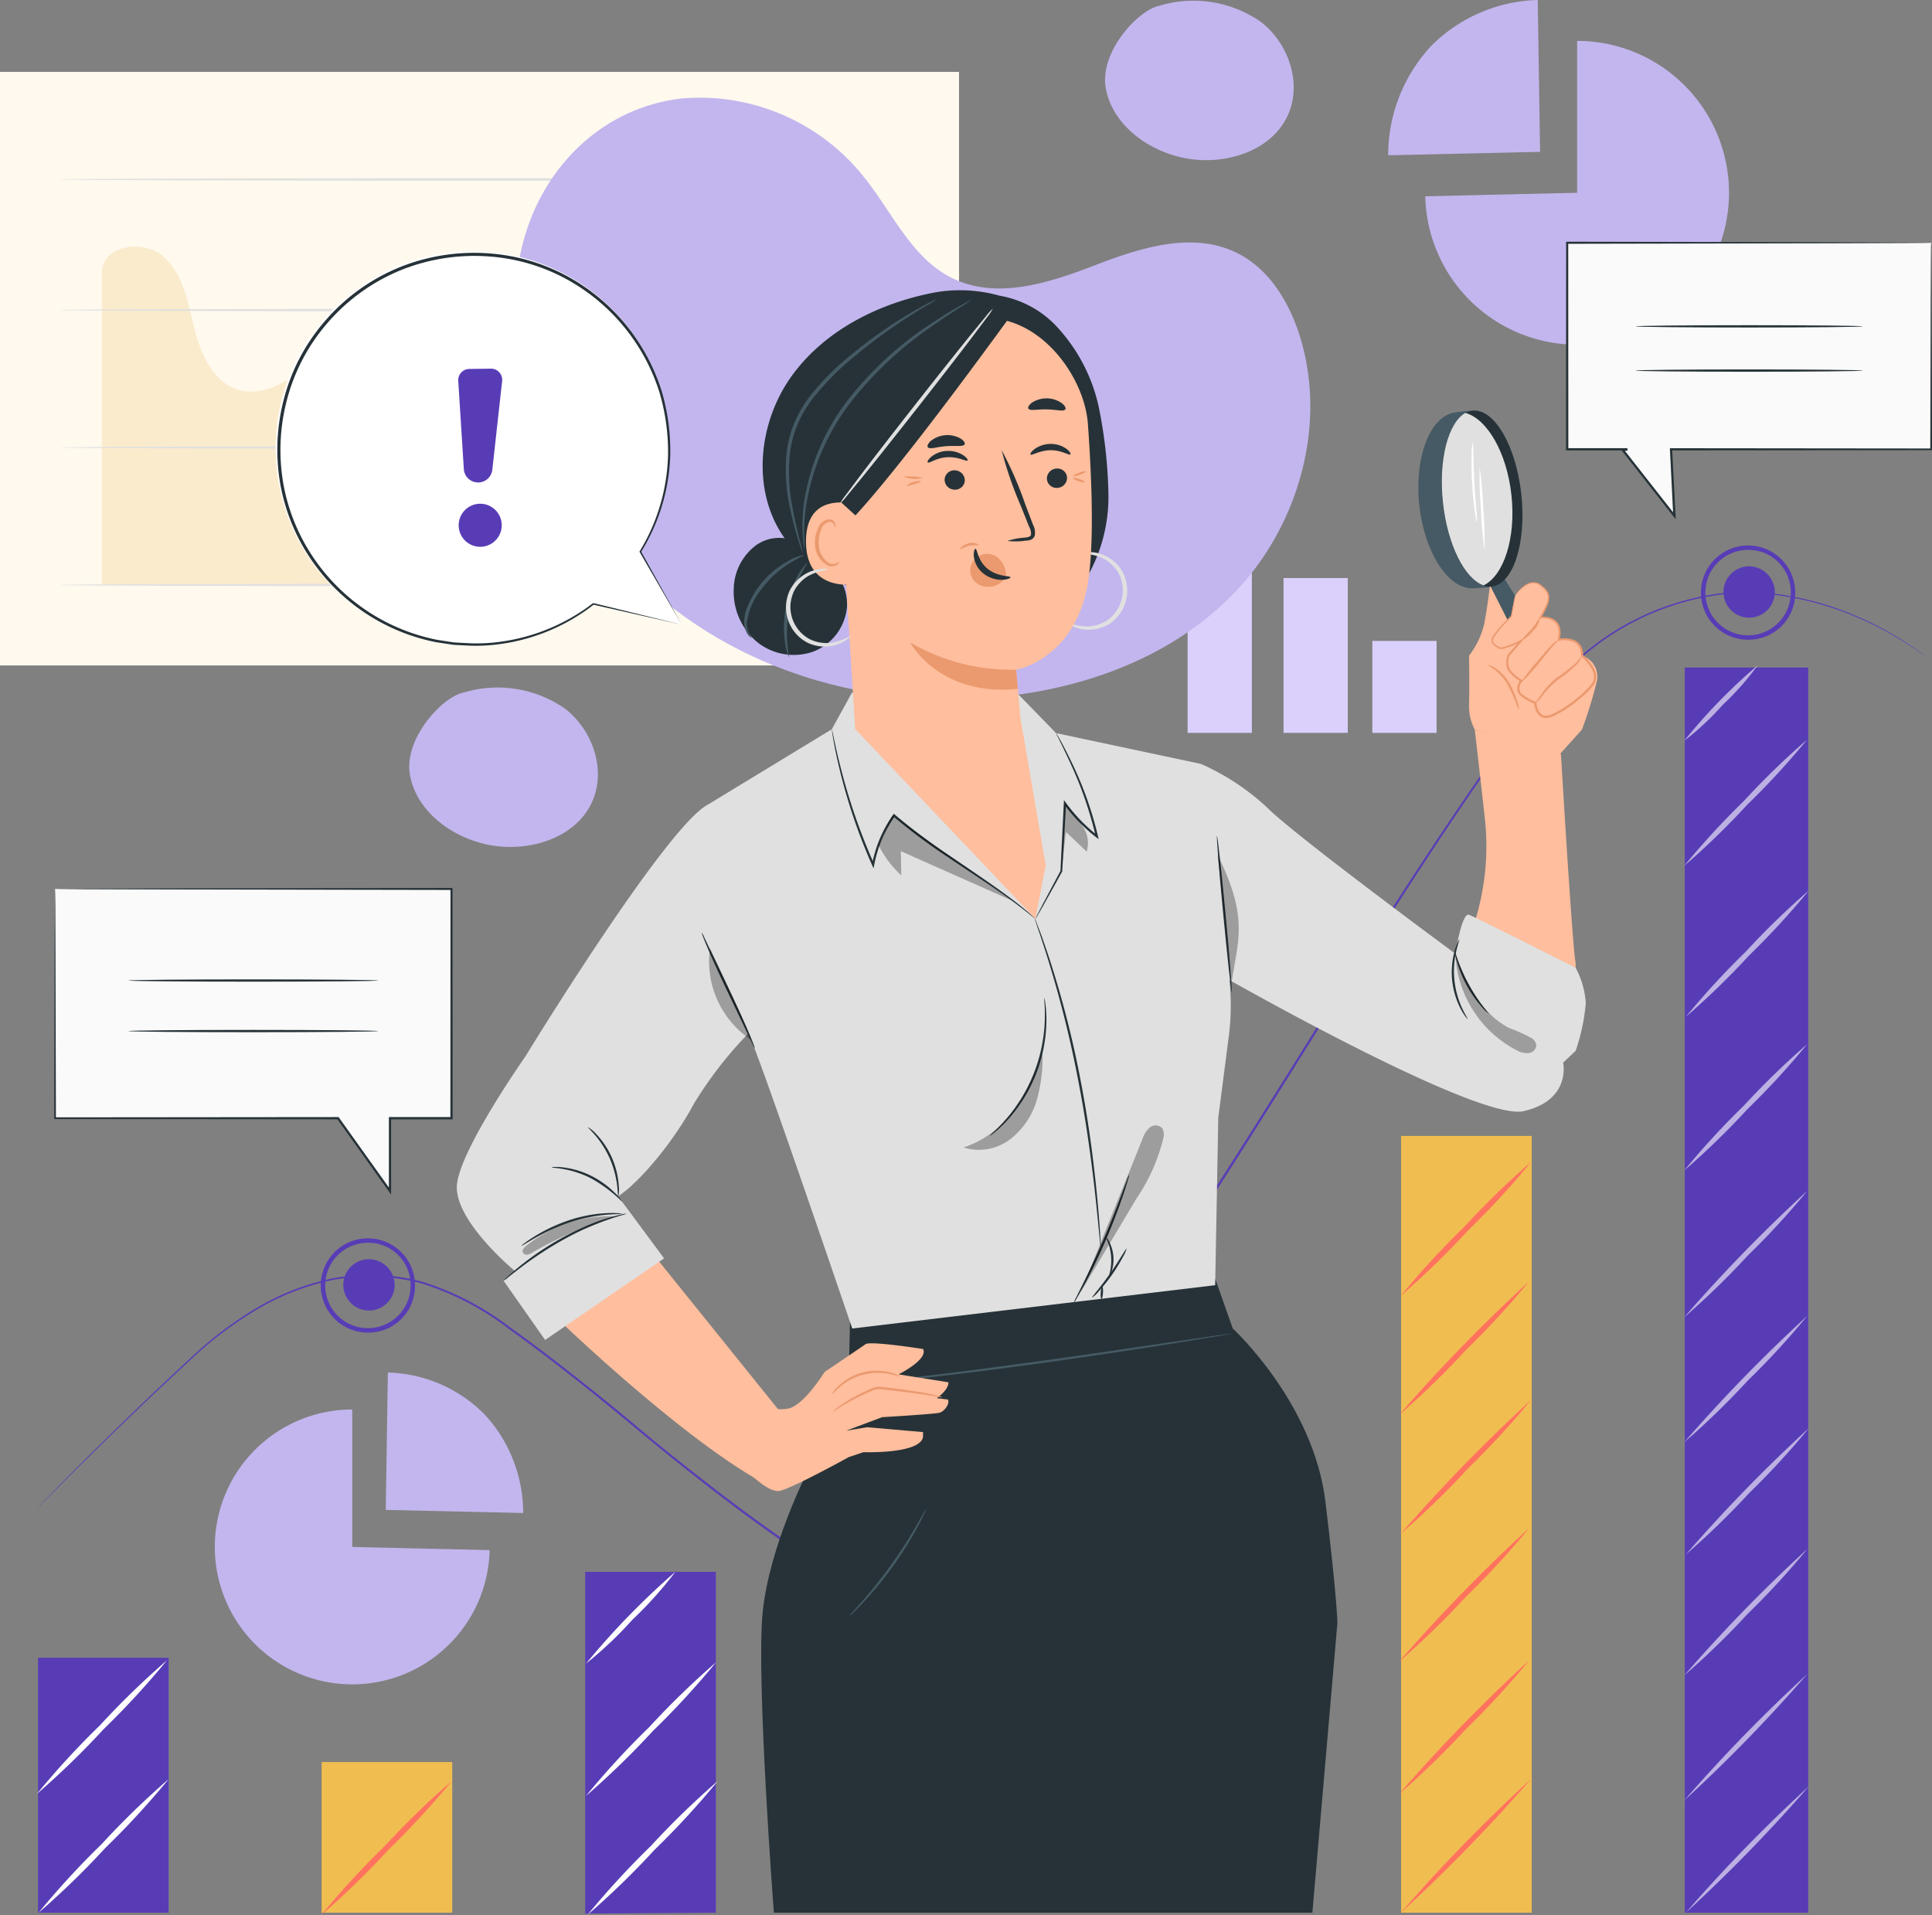 <svg xmlns="http://www.w3.org/2000/svg" width="190" height="188.333" viewBox="0 0 190 188.333">
  <rect x="0" y="0" width="190" height="188.333" fill="#808080" stroke="none"/>
  <g id="Grupo_957543" data-name="Grupo 957543" transform="translate(-32.813 -30.258)">
    <g id="Background_Complete" data-name="Background Complete" transform="translate(32.813 30.258)">
      <g id="Grupo_957080" data-name="Grupo 957080" transform="translate(0 7.068)">
        <g id="Grupo_957065" data-name="Grupo 957065">
          <rect id="Rectángulo_306914" data-name="Rectángulo 306914" width="94.315" height="58.374" fill="#fff9ee"/>
        </g>
        <g id="Grupo_957067" data-name="Grupo 957067" transform="translate(10.024 17.182)">
          <g id="Grupo_957066" data-name="Grupo 957066">
            <path id="Trazado_630127" data-name="Trazado 630127" d="M117.434,111.166c-6.54-2.48-14.062,4.378-20.473,1.581-3.73-1.627-5.422-5.846-7.25-9.483s-4.977-7.473-9.025-7.05c-4.083.426-7.385,5.153-11.329,4.014-2.486-.718-3.727-3.475-4.35-5.986s-1.055-5.287-2.951-7.048-5.845-1.29-6.143,1.281v30.946h73.756S119.7,112.024,117.434,111.166Z" transform="translate(-55.913 -86.142)" fill="#faebcd"/>
          </g>
        </g>
        <g id="Grupo_957070" data-name="Grupo 957070" transform="translate(5.896 50.339)">
          <g id="Grupo_957069" data-name="Grupo 957069">
            <g id="Grupo_957068" data-name="Grupo 957068">
              <path id="Trazado_630128" data-name="Trazado 630128" d="M126.253,162.672c0,.066-17.877.12-39.925.12s-39.929-.054-39.929-.12,17.874-.12,39.929-.12S126.253,162.606,126.253,162.672Z" transform="translate(-46.399 -162.552)" fill="#e0e0e0"/>
            </g>
          </g>
        </g>
        <g id="Grupo_957073" data-name="Grupo 957073" transform="translate(5.896 36.822)">
          <g id="Grupo_957072" data-name="Grupo 957072" transform="translate(0 0)">
            <g id="Grupo_957071" data-name="Grupo 957071">
              <path id="Trazado_630129" data-name="Trazado 630129" d="M126.253,131.523c0,.066-17.877.12-39.925.12s-39.929-.054-39.929-.12,17.874-.12,39.929-.12S126.253,131.457,126.253,131.523Z" transform="translate(-46.399 -131.403)" fill="#e0e0e0"/>
            </g>
          </g>
        </g>
        <g id="Grupo_957076" data-name="Grupo 957076" transform="translate(5.896 23.306)">
          <g id="Grupo_957075" data-name="Grupo 957075">
            <g id="Grupo_957074" data-name="Grupo 957074">
              <path id="Trazado_630130" data-name="Trazado 630130" d="M126.253,100.374c0,.066-17.877.12-39.925.12s-39.929-.054-39.929-.12,17.874-.12,39.929-.12S126.253,100.308,126.253,100.374Z" transform="translate(-46.399 -100.254)" fill="#e0e0e0"/>
            </g>
          </g>
        </g>
        <g id="Grupo_957079" data-name="Grupo 957079" transform="translate(5.896 10.46)">
          <g id="Grupo_957078" data-name="Grupo 957078">
            <g id="Grupo_957077" data-name="Grupo 957077">
              <path id="Trazado_630131" data-name="Trazado 630131" d="M126.253,70.771c0,.066-17.877.12-39.925.12S46.4,70.837,46.4,70.771s17.874-.12,39.929-.12S126.253,70.7,126.253,70.771Z" transform="translate(-46.399 -70.651)" fill="#e0e0e0"/>
            </g>
          </g>
        </g>
      </g>
      <g id="Grupo_957085" data-name="Grupo 957085" transform="translate(136.52 0)">
        <g id="Grupo_957082" data-name="Grupo 957082" transform="translate(3.645 4.021)">
          <g id="Grupo_957081" data-name="Grupo 957081">
            <path id="Trazado_630132" data-name="Trazado 630132" d="M370.762,54.463V39.525a14.938,14.938,0,1,1-14.935,15.283Z" transform="translate(-355.827 -39.525)" fill="#c3b6ee"/>
          </g>
        </g>
        <g id="Grupo_957084" data-name="Grupo 957084">
          <g id="Grupo_957083" data-name="Grupo 957083">
            <path id="Trazado_630133" data-name="Trazado 630133" d="M362.364,45.191l-14.938.338a15.756,15.756,0,0,1,4.232-10.755,15.36,15.36,0,0,1,10.474-4.515Z" transform="translate(-347.426 -30.258)" fill="#c3b6ee"/>
          </g>
        </g>
      </g>
      <g id="Grupo_957090" data-name="Grupo 957090" transform="translate(21.124 134.978)">
        <g id="Grupo_957087" data-name="Grupo 957087" transform="translate(0 3.638)">
          <g id="Grupo_957086" data-name="Grupo 957086">
            <path id="Trazado_630134" data-name="Trazado 630134" d="M95.01,363.217V349.7a13.516,13.516,0,1,0,13.513,13.829Z" transform="translate(-81.494 -349.701)" fill="#c3b6ee"/>
          </g>
        </g>
        <g id="Grupo_957089" data-name="Grupo 957089" transform="translate(16.811)">
          <g id="Grupo_957088" data-name="Grupo 957088">
            <path id="Trazado_630135" data-name="Trazado 630135" d="M120.236,354.828l13.516.305a14.257,14.257,0,0,0-3.829-9.732,13.9,13.9,0,0,0-9.477-4.085Z" transform="translate(-120.236 -341.317)" fill="#c3b6ee"/>
          </g>
        </g>
      </g>
      <g id="Grupo_957094" data-name="Grupo 957094" transform="translate(116.794 52.34)">
        <g id="Grupo_957091" data-name="Grupo 957091">
          <rect id="Rectángulo_306915" data-name="Rectángulo 306915" width="6.318" height="19.733" fill="#dad0fb"/>
        </g>
        <g id="Grupo_957092" data-name="Grupo 957092" transform="translate(9.434 4.507)">
          <rect id="Rectángulo_306916" data-name="Rectángulo 306916" width="6.318" height="15.225" fill="#dad0fb"/>
        </g>
        <g id="Grupo_957093" data-name="Grupo 957093" transform="translate(18.167 10.691)">
          <rect id="Rectángulo_306917" data-name="Rectángulo 306917" width="6.318" height="9.042" fill="#dad0fb"/>
        </g>
      </g>
    </g>
    <g id="Background_Simple" data-name="Background Simple" transform="translate(73.059 30.357)">
      <path id="Trazado_630136" data-name="Trazado 630136" d="M149.976,69.023l.162-.877c1.369-7.392,6.433-13.324,13.293-15.206a17.583,17.583,0,0,1,2.7-.518A20.638,20.638,0,0,1,184.1,60.268c2.579,3.245,4.421,7.374,7.9,9.453,4.521,2.706,9.983.939,14.694-.878s10.182-3.57,14.693-.844c2.825,1.708,4.646,4.9,5.6,8.17,2.537,8.657-.385,18.205-6.153,24.453s-13.991,9.49-22.324,10.525c-11.673,1.45-24.23-1.355-33.88-9.08S148.722,81.422,149.976,69.023Z" transform="translate(-139.292 -42.843)" fill="#c3b6ee"/>
      <path id="Trazado_630137" data-name="Trazado 630137" d="M140.831,188.156a11.616,11.616,0,0,0-9.909-1.554c-2.1.407-5.93,4.553-5.29,8.109s4.048,6.091,7.582,6.844c3.925.835,8.654-.529,10.323-4.177C144.977,194.229,143.593,190.243,140.831,188.156Z" transform="translate(-125.561 -118.599)" fill="#c3b6ee"/>
      <path id="Trazado_630138" data-name="Trazado 630138" d="M298.528,32.5a11.614,11.614,0,0,0-9.909-1.554c-2.1.407-5.929,4.553-5.29,8.109s4.048,6.091,7.582,6.844c3.925.835,8.654-.529,10.323-4.177C302.674,38.571,301.29,34.585,298.528,32.5Z" transform="translate(-214.829 -30.486)" fill="#c3b6ee"/>
    </g>
    <g id="Chart" transform="translate(36.426 83.904)">
      <g id="Grupo_957195" data-name="Grupo 957195" transform="translate(0 11.778)">
        <g id="Grupo_957097" data-name="Grupo 957097" transform="translate(0.124 97.606)">
          <g id="Grupo_957096" data-name="Grupo 957096">
            <g id="Grupo_957095" data-name="Grupo 957095">
              <rect id="Rectángulo_306918" data-name="Rectángulo 306918" width="12.847" height="25.069" fill="#583cb6"/>
            </g>
          </g>
        </g>
        <g id="Grupo_957099" data-name="Grupo 957099" transform="translate(28.017 107.861)">
          <g id="Grupo_957098" data-name="Grupo 957098">
            <rect id="Rectángulo_306919" data-name="Rectángulo 306919" width="12.847" height="14.814" fill="#f0bd51"/>
          </g>
        </g>
        <g id="Grupo_957103" data-name="Grupo 957103" transform="translate(53.937 89.154)">
          <g id="Grupo_957102" data-name="Grupo 957102">
            <path id="Trazado_630139" data-name="Trazado 630139" d="M178.287,420.009l-12.847.084V386.485h12.847Z" transform="translate(-165.44 -386.485)" fill="#583cb6"/>
          </g>
        </g>
        <g id="Grupo_957105" data-name="Grupo 957105" transform="translate(81.073 104.977)">
          <g id="Grupo_957104" data-name="Grupo 957104">
            <rect id="Rectángulo_306921" data-name="Rectángulo 306921" width="12.847" height="17.698" fill="#ff725e"/>
          </g>
        </g>
        <g id="Grupo_957107" data-name="Grupo 957107" transform="translate(81.073 104.977)" opacity="0.79">
          <g id="Grupo_957106" data-name="Grupo 957106">
            <rect id="Rectángulo_306922" data-name="Rectángulo 306922" width="12.847" height="17.698" fill="#fff"/>
          </g>
        </g>
        <g id="Grupo_957109" data-name="Grupo 957109" transform="translate(107.751 89.154)">
          <g id="Grupo_957108" data-name="Grupo 957108" transform="translate(0)">
            <rect id="Rectángulo_306923" data-name="Rectángulo 306923" width="12.847" height="33.521" fill="#ff725e"/>
          </g>
        </g>
        <g id="Grupo_957111" data-name="Grupo 957111" transform="translate(134.174 46.287)">
          <g id="Grupo_957110" data-name="Grupo 957110">
            <rect id="Rectángulo_306924" data-name="Rectángulo 306924" width="12.847" height="76.388" fill="#f0bd51"/>
          </g>
        </g>
        <g id="Grupo_957116" data-name="Grupo 957116" transform="translate(0.173 109.538)">
          <g id="Grupo_957115" data-name="Grupo 957115">
            <g id="Grupo_957114" data-name="Grupo 957114">
              <path id="Trazado_630140" data-name="Trazado 630140" d="M54.337,433.462a81.3,81.3,0,0,1-6.216,6.759,80.845,80.845,0,0,1-6.58,6.387,81.344,81.344,0,0,1,6.216-6.76A80.786,80.786,0,0,1,54.337,433.462Z" transform="translate(-41.539 -433.46)" fill="#fff"/>
            </g>
          </g>
        </g>
        <g id="Grupo_957119" data-name="Grupo 957119" transform="translate(27.982 109.758)">
          <g id="Grupo_957118" data-name="Grupo 957118">
            <g id="Grupo_957117" data-name="Grupo 957117">
              <path id="Trazado_630141" data-name="Trazado 630141" d="M118.424,433.97a81.264,81.264,0,0,1-6.216,6.759,80.842,80.842,0,0,1-6.58,6.387,81.26,81.26,0,0,1,6.216-6.76A80.843,80.843,0,0,1,118.424,433.97Z" transform="translate(-105.626 -433.968)" fill="#ff725e"/>
            </g>
          </g>
        </g>
        <g id="Grupo_957122" data-name="Grupo 957122" transform="translate(81.096 109.527)">
          <g id="Grupo_957121" data-name="Grupo 957121" transform="translate(0)">
            <g id="Grupo_957120" data-name="Grupo 957120">
              <path id="Trazado_630142" data-name="Trazado 630142" d="M240.825,433.438a81.3,81.3,0,0,1-6.216,6.759,80.81,80.81,0,0,1-6.58,6.387,161.768,161.768,0,0,1,12.8-13.146Z" transform="translate(-228.027 -433.435)" fill="#ff725e"/>
            </g>
          </g>
        </g>
        <g id="Grupo_957125" data-name="Grupo 957125" transform="translate(0 97.861)">
          <g id="Grupo_957124" data-name="Grupo 957124">
            <g id="Grupo_957123" data-name="Grupo 957123">
              <path id="Trazado_630143" data-name="Trazado 630143" d="M53.938,406.552a81.255,81.255,0,0,1-6.216,6.759,80.844,80.844,0,0,1-6.58,6.387,81.328,81.328,0,0,1,6.216-6.76A80.739,80.739,0,0,1,53.938,406.552Z" transform="translate(-41.14 -406.55)" fill="#fff"/>
            </g>
          </g>
        </g>
        <g id="Grupo_957128" data-name="Grupo 957128" transform="translate(54.183 109.728)">
          <g id="Grupo_957127" data-name="Grupo 957127">
            <g id="Grupo_957126" data-name="Grupo 957126">
              <path id="Trazado_630144" data-name="Trazado 630144" d="M178.8,433.9a81.3,81.3,0,0,1-6.216,6.759,80.669,80.669,0,0,1-6.58,6.387,81.38,81.38,0,0,1,6.216-6.759A80.759,80.759,0,0,1,178.8,433.9Z" transform="translate(-166.006 -433.899)" fill="#fff"/>
            </g>
          </g>
        </g>
        <g id="Grupo_957131" data-name="Grupo 957131" transform="translate(54.01 98.051)">
          <g id="Grupo_957130" data-name="Grupo 957130">
            <g id="Grupo_957129" data-name="Grupo 957129">
              <path id="Trazado_630145" data-name="Trazado 630145" d="M178.4,406.991a81.259,81.259,0,0,1-6.216,6.759,80.757,80.757,0,0,1-6.58,6.387,81.19,81.19,0,0,1,6.216-6.759A80.705,80.705,0,0,1,178.4,406.991Z" transform="translate(-165.607 -406.989)" fill="#fff"/>
            </g>
          </g>
        </g>
        <g id="Grupo_957134" data-name="Grupo 957134" transform="translate(54.009 89.15)">
          <g id="Grupo_957133" data-name="Grupo 957133">
            <g id="Grupo_957132" data-name="Grupo 957132">
              <path id="Trazado_630146" data-name="Trazado 630146" d="M174.4,386.48a38.582,38.582,0,0,1-4.214,4.7,38.207,38.207,0,0,1-4.578,4.33,76.386,76.386,0,0,1,8.792-9.032Z" transform="translate(-165.604 -386.476)" fill="#fff"/>
            </g>
          </g>
        </g>
        <g id="Grupo_957137" data-name="Grupo 957137" transform="translate(134.156 109.527)">
          <g id="Grupo_957136" data-name="Grupo 957136">
            <g id="Grupo_957135" data-name="Grupo 957135">
              <path id="Trazado_630147" data-name="Trazado 630147" d="M363.1,433.438a161.831,161.831,0,0,1-12.8,13.146,161.868,161.868,0,0,1,12.8-13.146Z" transform="translate(-350.304 -433.435)" fill="#ff725e"/>
            </g>
          </g>
        </g>
        <g id="Grupo_957140" data-name="Grupo 957140" transform="translate(133.982 97.85)">
          <g id="Grupo_957139" data-name="Grupo 957139">
            <g id="Grupo_957138" data-name="Grupo 957138">
              <path id="Trazado_630148" data-name="Trazado 630148" d="M362.7,406.527a81.273,81.273,0,0,1-6.216,6.759,80.842,80.842,0,0,1-6.58,6.387,161.56,161.56,0,0,1,12.8-13.146Z" transform="translate(-349.904 -406.525)" fill="#ff725e"/>
            </g>
          </g>
        </g>
        <g id="Grupo_957143" data-name="Grupo 957143" transform="translate(133.982 84.837)">
          <g id="Grupo_957142" data-name="Grupo 957142">
            <g id="Grupo_957141" data-name="Grupo 957141">
              <path id="Trazado_630149" data-name="Trazado 630149" d="M362.7,376.538a81.267,81.267,0,0,1-6.216,6.759,80.694,80.694,0,0,1-6.58,6.386,161.832,161.832,0,0,1,12.8-13.145Z" transform="translate(-349.904 -376.536)" fill="#ff725e"/>
            </g>
          </g>
        </g>
        <g id="Grupo_957146" data-name="Grupo 957146" transform="translate(108.112 109.527)">
          <g id="Grupo_957145" data-name="Grupo 957145" transform="translate(0)">
            <g id="Grupo_957144" data-name="Grupo 957144">
              <path id="Trazado_630150" data-name="Trazado 630150" d="M303.084,433.438a81.3,81.3,0,0,1-6.216,6.759,80.813,80.813,0,0,1-6.58,6.387,161.778,161.778,0,0,1,12.8-13.146Z" transform="translate(-290.286 -433.435)" fill="#fff"/>
            </g>
          </g>
        </g>
        <g id="Grupo_957149" data-name="Grupo 957149" transform="translate(107.939 97.85)">
          <g id="Grupo_957148" data-name="Grupo 957148" transform="translate(0)">
            <g id="Grupo_957147" data-name="Grupo 957147">
              <path id="Trazado_630151" data-name="Trazado 630151" d="M302.685,406.527a81.263,81.263,0,0,1-6.216,6.759,80.93,80.93,0,0,1-6.58,6.387,161.58,161.58,0,0,1,12.8-13.146Z" transform="translate(-289.887 -406.525)" fill="#fff"/>
            </g>
          </g>
        </g>
        <g id="Grupo_957152" data-name="Grupo 957152" transform="translate(107.938 89.037)">
          <g id="Grupo_957151" data-name="Grupo 957151" transform="translate(0)">
            <g id="Grupo_957150" data-name="Grupo 957150">
              <path id="Trazado_630152" data-name="Trazado 630152" d="M298.594,386.22a37.815,37.815,0,0,1-4.171,4.658,37.436,37.436,0,0,1-4.535,4.285,74.908,74.908,0,0,1,8.706-8.944Z" transform="translate(-289.884 -386.216)" fill="#fff"/>
            </g>
          </g>
        </g>
        <g id="Grupo_957155" data-name="Grupo 957155" transform="translate(134.156 72.251)">
          <g id="Grupo_957154" data-name="Grupo 957154">
            <g id="Grupo_957153" data-name="Grupo 957153">
              <path id="Trazado_630153" data-name="Trazado 630153" d="M363.1,347.535a81.246,81.246,0,0,1-6.216,6.759,80.9,80.9,0,0,1-6.58,6.387,161.855,161.855,0,0,1,12.8-13.146Z" transform="translate(-350.304 -347.533)" fill="#ff725e"/>
            </g>
          </g>
        </g>
        <g id="Grupo_957158" data-name="Grupo 957158" transform="translate(134.156 48.85)">
          <g id="Grupo_957157" data-name="Grupo 957157">
            <g id="Grupo_957156" data-name="Grupo 957156">
              <path id="Trazado_630154" data-name="Trazado 630154" d="M363.1,293.606a81.243,81.243,0,0,1-6.216,6.759,80.844,80.844,0,0,1-6.58,6.387,81.333,81.333,0,0,1,6.216-6.76A80.92,80.92,0,0,1,363.1,293.606Z" transform="translate(-350.304 -293.604)" fill="#ff725e"/>
            </g>
          </g>
        </g>
        <g id="Grupo_957161" data-name="Grupo 957161" transform="translate(133.982 60.574)">
          <g id="Grupo_957160" data-name="Grupo 957160">
            <g id="Grupo_957159" data-name="Grupo 957159">
              <path id="Trazado_630155" data-name="Trazado 630155" d="M362.7,320.625a81.27,81.27,0,0,1-6.216,6.759,80.848,80.848,0,0,1-6.58,6.387,161.752,161.752,0,0,1,12.8-13.146Z" transform="translate(-349.904 -320.623)" fill="#ff725e"/>
            </g>
          </g>
        </g>
        <g id="Grupo_957194" data-name="Grupo 957194" transform="translate(162.013)">
          <g id="Grupo_957163" data-name="Grupo 957163" transform="translate(0.061 0.224)">
            <g id="Grupo_957162" data-name="Grupo 957162">
              <rect id="Rectángulo_306926" data-name="Rectángulo 306926" width="12.14" height="122.451" fill="#583cb6"/>
            </g>
          </g>
          <g id="Grupo_957166" data-name="Grupo 957166" transform="translate(0.164 110.25)" opacity="0.6">
            <g id="Grupo_957165" data-name="Grupo 957165">
              <g id="Grupo_957164" data-name="Grupo 957164">
                <path id="Trazado_630156" data-name="Trazado 630156" d="M426.975,435.1a152.831,152.831,0,0,1-12.092,12.423A152.836,152.836,0,0,1,426.975,435.1Z" transform="translate(-414.88 -435.102)" fill="#fff"/>
              </g>
            </g>
          </g>
          <g id="Grupo_957169" data-name="Grupo 957169" transform="translate(0.001 99.216)" opacity="0.6">
            <g id="Grupo_957168" data-name="Grupo 957168">
              <g id="Grupo_957167" data-name="Grupo 957167">
                <path id="Trazado_630157" data-name="Trazado 630157" d="M426.6,409.676A152.71,152.71,0,0,1,414.506,422.1,152.919,152.919,0,0,1,426.6,409.676Z" transform="translate(-414.503 -409.673)" fill="#fff"/>
              </g>
            </g>
          </g>
          <g id="Grupo_957172" data-name="Grupo 957172" transform="translate(0.001 86.919)" opacity="0.6">
            <g id="Grupo_957171" data-name="Grupo 957171">
              <g id="Grupo_957170" data-name="Grupo 957170">
                <path id="Trazado_630158" data-name="Trazado 630158" d="M426.6,381.338a76.82,76.82,0,0,1-5.874,6.387,76.192,76.192,0,0,1-6.218,6.035A152.821,152.821,0,0,1,426.6,381.338Z" transform="translate(-414.503 -381.335)" fill="#fff"/>
              </g>
            </g>
          </g>
          <g id="Grupo_957175" data-name="Grupo 957175" transform="translate(0.164 75.026)" opacity="0.6">
            <g id="Grupo_957174" data-name="Grupo 957174">
              <g id="Grupo_957173" data-name="Grupo 957173">
                <path id="Trazado_630159" data-name="Trazado 630159" d="M426.975,353.931a76.882,76.882,0,0,1-5.874,6.387,76.289,76.289,0,0,1-6.218,6.035,152.725,152.725,0,0,1,12.092-12.422Z" transform="translate(-414.88 -353.928)" fill="#fff"/>
              </g>
            </g>
          </g>
          <g id="Grupo_957178" data-name="Grupo 957178" transform="translate(0.001 63.992)" opacity="0.6">
            <g id="Grupo_957177" data-name="Grupo 957177">
              <g id="Grupo_957176" data-name="Grupo 957176">
                <path id="Trazado_630160" data-name="Trazado 630160" d="M426.6,328.5a76.7,76.7,0,0,1-5.874,6.387,76.28,76.28,0,0,1-6.218,6.035A152.919,152.919,0,0,1,426.6,328.5Z" transform="translate(-414.503 -328.498)" fill="#fff"/>
              </g>
            </g>
          </g>
          <g id="Grupo_957181" data-name="Grupo 957181" transform="translate(0.001 51.695)" opacity="0.6">
            <g id="Grupo_957180" data-name="Grupo 957180">
              <g id="Grupo_957179" data-name="Grupo 957179">
                <path id="Trazado_630161" data-name="Trazado 630161" d="M426.6,300.163a76.829,76.829,0,0,1-5.874,6.387,76.3,76.3,0,0,1-6.218,6.035A153.013,153.013,0,0,1,426.6,300.163Z" transform="translate(-414.503 -300.16)" fill="#fff"/>
              </g>
            </g>
          </g>
          <g id="Grupo_957184" data-name="Grupo 957184" transform="translate(0.001 37.259)" opacity="0.6">
            <g id="Grupo_957183" data-name="Grupo 957183">
              <g id="Grupo_957182" data-name="Grupo 957182">
                <path id="Trazado_630162" data-name="Trazado 630162" d="M426.6,266.9a76.708,76.708,0,0,1-5.874,6.387,76.3,76.3,0,0,1-6.218,6.035,76.814,76.814,0,0,1,5.875-6.388A76.416,76.416,0,0,1,426.6,266.9Z" transform="translate(-414.503 -266.893)" fill="#fff"/>
              </g>
            </g>
          </g>
          <g id="Grupo_957187" data-name="Grupo 957187" transform="translate(0.164 22.148)" opacity="0.6">
            <g id="Grupo_957186" data-name="Grupo 957186">
              <g id="Grupo_957185" data-name="Grupo 957185">
                <path id="Trazado_630163" data-name="Trazado 630163" d="M426.975,232.071a76.764,76.764,0,0,1-5.874,6.387,76.374,76.374,0,0,1-6.218,6.035,76.917,76.917,0,0,1,5.875-6.388A76.37,76.37,0,0,1,426.975,232.071Z" transform="translate(-414.88 -232.068)" fill="#fff"/>
              </g>
            </g>
          </g>
          <g id="Grupo_957190" data-name="Grupo 957190" transform="translate(0.002 7.305)" opacity="0.6">
            <g id="Grupo_957189" data-name="Grupo 957189">
              <g id="Grupo_957188" data-name="Grupo 957188">
                <path id="Trazado_630164" data-name="Trazado 630164" d="M426.6,197.866a76.823,76.823,0,0,1-5.874,6.387,76.368,76.368,0,0,1-6.218,6.035,76.819,76.819,0,0,1,5.875-6.388A76.269,76.269,0,0,1,426.6,197.866Z" transform="translate(-414.505 -197.863)" fill="#fff"/>
              </g>
            </g>
          </g>
          <g id="Grupo_957193" data-name="Grupo 957193" opacity="0.6">
            <g id="Grupo_957192" data-name="Grupo 957192">
              <g id="Grupo_957191" data-name="Grupo 957191">
                <path id="Trazado_630165" data-name="Trazado 630165" d="M421.736,181.032a27.627,27.627,0,0,1-3.444,3.891,27.371,27.371,0,0,1-3.787,3.538,54.79,54.79,0,0,1,7.231-7.428Z" transform="translate(-414.501 -181.028)" fill="#fff"/>
              </g>
            </g>
          </g>
        </g>
      </g>
      <g id="Grupo_957204" data-name="Grupo 957204" transform="translate(0 0)">
        <g id="Grupo_957197" data-name="Grupo 957197" transform="translate(0 4.585)">
          <g id="Grupo_957196" data-name="Grupo 957196">
            <path id="Trazado_630166" data-name="Trazado 630166" d="M226.942,170.815s-.185-.124-.539-.374l-.66-.466-.939-.606a32.566,32.566,0,0,0-6.644-3.213,29.311,29.311,0,0,0-5.174-1.3,24.074,24.074,0,0,0-6.328-.144,25.789,25.789,0,0,0-13.837,6.392,41.654,41.654,0,0,0-6.1,6.6c-1.845,2.532-3.683,5.234-5.584,8.026-3.789,5.6-7.683,11.681-11.727,18.117s-8.236,13.226-12.725,20.176c-2.251,3.471-4.565,6.988-6.98,10.513-1.212,1.757-2.356,3.576-3.533,5.4s-2.364,3.648-3.593,5.465a109.439,109.439,0,0,1-7.8,10.4,37.821,37.821,0,0,1-4.521,4.491,15.369,15.369,0,0,1-2.614,1.773,6.842,6.842,0,0,1-3.01.888,8.144,8.144,0,0,1-2.992-.866,30.641,30.641,0,0,1-2.715-1.433c-1.758-1.027-3.432-2.147-5.067-3.284-3.264-2.284-6.355-4.661-9.329-7.031q-2.229-1.778-4.365-3.559T95.925,243.3c-2.809-2.251-5.569-4.4-8.317-6.362a27.553,27.553,0,0,0-8.6-4.491,19.548,19.548,0,0,0-8.9-.317,24.558,24.558,0,0,0-7.556,3.016,36.708,36.708,0,0,0-5.826,4.379c-3.364,3.088-6.2,5.809-8.509,8.051s-4.069,4.007-5.264,5.206L41.6,254.144c-.305.308-.466.463-.466.463s.149-.165.449-.479l1.34-1.383c1.184-1.21,2.941-2.984,5.235-5.237s5.128-4.983,8.485-8.081a36.757,36.757,0,0,1,5.838-4.41,24.672,24.672,0,0,1,7.6-3.049,19.715,19.715,0,0,1,8.976.305,27.727,27.727,0,0,1,8.658,4.506c2.755,1.964,5.519,4.11,8.332,6.36q2.11,1.688,4.238,3.477t4.364,3.552c2.972,2.366,6.063,4.739,9.322,7.017,1.632,1.134,3.3,2.252,5.054,3.272a30.466,30.466,0,0,0,2.7,1.422,7.977,7.977,0,0,0,2.9.845,6.633,6.633,0,0,0,2.906-.864,15.14,15.14,0,0,0,2.577-1.749,37.564,37.564,0,0,0,4.492-4.466,109.416,109.416,0,0,0,7.787-10.377c1.228-1.816,2.417-3.642,3.591-5.461s2.322-3.641,3.537-5.4c2.415-3.522,4.728-7.037,6.98-10.506,4.489-6.946,8.687-13.731,12.734-20.166s7.951-12.516,11.749-18.111c1.907-2.793,3.745-5.488,5.6-8.026a41.765,41.765,0,0,1,6.14-6.614,25.893,25.893,0,0,1,13.927-6.4,24.13,24.13,0,0,1,6.359.163,29.221,29.221,0,0,1,5.187,1.32,32.044,32.044,0,0,1,6.64,3.258l.933.616.654.476C226.766,170.679,226.942,170.815,226.942,170.815Z" transform="translate(-41.139 -164.452)" fill="#583cb6"/>
          </g>
        </g>
        <g id="Grupo_957200" data-name="Grupo 957200" transform="translate(28.147 68.138)">
          <g id="Grupo_957198" data-name="Grupo 957198" transform="translate(2.003 2.047)">
            <path id="Trazado_630167" data-name="Trazado 630167" d="M115.67,318.216a2.526,2.526,0,1,1-2.525-2.588A2.557,2.557,0,0,1,115.67,318.216Z" transform="translate(-110.62 -315.628)" fill="#583cb6"/>
          </g>
          <g id="Grupo_957199" data-name="Grupo 957199">
            <path id="Trazado_630168" data-name="Trazado 630168" d="M110.533,320.18a4.636,4.636,0,1,1,4.528-4.634A4.587,4.587,0,0,1,110.533,320.18Zm0-8.835a4.2,4.2,0,1,0,4.094,4.2A4.153,4.153,0,0,0,110.533,311.345Z" transform="translate(-106.005 -310.911)" fill="#583cb6"/>
          </g>
        </g>
        <g id="Grupo_957203" data-name="Grupo 957203" transform="translate(163.878)">
          <g id="Grupo_957201" data-name="Grupo 957201" transform="translate(2.003 2.046)">
            <path id="Trazado_630169" data-name="Trazado 630169" d="M428.465,161.19a2.526,2.526,0,1,1-2.525-2.588A2.557,2.557,0,0,1,428.465,161.19Z" transform="translate(-423.415 -158.602)" fill="#583cb6"/>
          </g>
          <g id="Grupo_957202" data-name="Grupo 957202">
            <path id="Trazado_630170" data-name="Trazado 630170" d="M423.328,163.154a4.635,4.635,0,1,1,4.528-4.634A4.587,4.587,0,0,1,423.328,163.154Zm0-8.834a4.2,4.2,0,1,0,4.094,4.2A4.153,4.153,0,0,0,423.328,154.32Z" transform="translate(-418.8 -153.886)" fill="#583cb6"/>
          </g>
        </g>
      </g>
    </g>
    <g id="Speech_bubbles" data-name="Speech bubbles" transform="translate(38.138 54.029)">
      <g id="Grupo_957213" data-name="Grupo 957213" transform="translate(0 63.552)">
        <g id="Grupo_957208" data-name="Grupo 957208">
          <g id="Grupo_957205" data-name="Grupo 957205" transform="translate(0.085 0.103)">
            <path id="Trazado_630171" data-name="Trazado 630171" d="M45.279,231.73v22.546H73.105l5.113,7.166v-7.166h6.048V231.73Z" transform="translate(-45.279 -231.73)" fill="#fafafa"/>
          </g>
          <g id="Grupo_957207" data-name="Grupo 957207">
            <g id="Grupo_957206" data-name="Grupo 957206">
              <path id="Trazado_630172" data-name="Trazado 630172" d="M45.169,231.6s.058,0,.178-.006l.539-.006L48,231.573l7.986-.028,28.175-.051h.1v.1c0,6.906.007,14.525.01,22.546v.112H78.108l.113-.113q0,3.635,0,7.165v.351l-.2-.286-5.11-7.167.089.046-27.826-.025h-.085v-.084c.019-6.958.034-12.6.045-16.512.009-1.941.016-3.45.021-4.482q.006-.759.009-1.162c0-.261.009-.39.009-.39s.006.141.009.407.005.664.01,1.177c0,1.036.012,2.552.021,4.5.011,3.9.026,9.525.045,16.461l-.084-.084,27.826-.026h.056l.033.046,5.115,7.164-.2.065q0-3.525,0-7.165v-.113h6.161l-.113.113c0-8.022.007-15.64.01-22.546l.1.1-28.108-.051-8.009-.027-2.13-.013-.551-.006C45.235,231.6,45.169,231.6,45.169,231.6Z" transform="translate(-45.084 -231.494)" fill="#263238"/>
            </g>
          </g>
        </g>
        <g id="Grupo_957210" data-name="Grupo 957210" transform="translate(7.306 8.992)">
          <g id="Grupo_957209" data-name="Grupo 957209">
            <path id="Trazado_630173" data-name="Trazado 630173" d="M86.465,252.329c0,.063-5.5.113-12.272.113s-12.273-.05-12.273-.113,5.494-.113,12.273-.113S86.465,252.267,86.465,252.329Z" transform="translate(-61.92 -252.216)" fill="#263238"/>
          </g>
        </g>
        <g id="Grupo_957212" data-name="Grupo 957212" transform="translate(7.306 13.962)">
          <g id="Grupo_957211" data-name="Grupo 957211">
            <path id="Trazado_630174" data-name="Trazado 630174" d="M86.465,263.783c0,.063-5.5.113-12.272.113s-12.273-.05-12.273-.113,5.494-.113,12.273-.113S86.465,263.721,86.465,263.783Z" transform="translate(-61.92 -263.67)" fill="#263238"/>
          </g>
        </g>
      </g>
      <g id="Grupo_957222" data-name="Grupo 957222" transform="translate(148.685)">
        <g id="Grupo_957217" data-name="Grupo 957217" transform="translate(0)">
          <g id="Grupo_957214" data-name="Grupo 957214" transform="translate(0.113 0.103)">
            <path id="Trazado_630175" data-name="Trazado 630175" d="M423.784,85.275H387.991v20.312h5.918l-.444.08,5.07,6.462-.332-6.542h25.58Z" transform="translate(-387.991 -85.275)" fill="#fafafa"/>
          </g>
          <g id="Grupo_957216" data-name="Grupo 957216">
            <g id="Grupo_957215" data-name="Grupo 957215">
              <path id="Trazado_630176" data-name="Trazado 630176" d="M423.638,85.141s.006.116.009.351.005.592.009,1.048c0,.933.012,2.293.021,4.042.01,3.527.026,8.612.045,14.871v.083h-.084l-25.58.025.109-.115c.106,2.076.219,4.289.335,6.542l.018.351-.217-.277L393.23,105.6l-.116-.148.185-.033.443-.081.02.224h-6.03v-.112c0-7.231.007-14.087.01-20.312v-.1h.1l25.869.051,7.33.027,1.936.012.494.006c.111,0,.164.006.164.006s-.061,0-.175.006l-.506.006L421,85.165l-7.353.027-25.8.051.1-.1c0,6.225.007,13.08.01,20.312l-.112-.113h5.918l.02.224-.444.08.069-.181,5.069,6.463-.2.075c-.113-2.253-.225-4.466-.329-6.542l-.006-.115h.115l25.58.026-.084.084c.019-6.238.034-11.3.045-14.82.009-1.757.016-3.124.021-4.061q.006-.693.009-1.063C423.632,85.268,423.638,85.141,423.638,85.141Z" transform="translate(-387.732 -85.038)" fill="#263238"/>
            </g>
          </g>
        </g>
        <g id="Grupo_957219" data-name="Grupo 957219" transform="translate(6.85 8.211)">
          <g id="Grupo_957218" data-name="Grupo 957218">
            <path id="Trazado_630177" data-name="Trazado 630177" d="M403.518,104.074c0-.062,5-.113,11.159-.113s11.159.05,11.159.113-5,.113-11.159.113S403.518,104.136,403.518,104.074Z" transform="translate(-403.518 -103.961)" fill="#263238"/>
          </g>
        </g>
        <g id="Grupo_957221" data-name="Grupo 957221" transform="translate(6.85 12.564)">
          <g id="Grupo_957220" data-name="Grupo 957220">
            <path id="Trazado_630178" data-name="Trazado 630178" d="M403.518,114.1c0-.062,5-.113,11.159-.113s11.159.051,11.159.113-5,.113-11.159.113S403.518,114.167,403.518,114.1Z" transform="translate(-403.518 -113.991)" fill="#263238"/>
          </g>
        </g>
      </g>
      <g id="Grupo_957228" data-name="Grupo 957228" transform="translate(21.945 1.094)">
        <g id="Grupo_957223" data-name="Grupo 957223" transform="translate(0.001 0.077)">
          <path id="Trazado_630179" data-name="Trazado 630179" d="M131.36,117.051a19.371,19.371,0,1,0-4.611,5.135l8.683,2.045h0Z" transform="translate(-95.66 -87.738)" fill="#fff"/>
        </g>
        <g id="Grupo_957227" data-name="Grupo 957227">
          <g id="Grupo_957224" data-name="Grupo 957224">
            <path id="Trazado_630180" data-name="Trazado 630180" d="M126.878,122.037l-.175-.023a19.127,19.127,0,0,1-9.16,3.8,17.133,17.133,0,0,1-3.011.14c-.518-.031-1.045-.046-1.576-.092l-1.6-.248a19.18,19.18,0,0,1-11.841-7.641,18.924,18.924,0,0,1-3.192-7.326,19.337,19.337,0,0,1,.231-8.428,18.7,18.7,0,0,1,4.062-7.788,19.041,19.041,0,0,1,7.3-5.212A19.356,19.356,0,0,1,116.4,87.91a18.722,18.722,0,0,1,7.8,2.293,19.3,19.3,0,0,1,9.036,11.064,20.63,20.63,0,0,1,.85,6.18,19.087,19.087,0,0,1-2.79,9.464l-.023.039.022.038,4.139,7.143-3.987-7.179a19.131,19.131,0,0,0,2.855-9.5,20.777,20.777,0,0,0-.833-6.258,19.517,19.517,0,0,0-9.129-11.242,18.983,18.983,0,0,0-7.918-2.342,19.637,19.637,0,0,0-8.628,1.325,19.334,19.334,0,0,0-7.417,5.294,18.992,18.992,0,0,0-4.125,7.916,19.622,19.622,0,0,0-.226,8.562,19.186,19.186,0,0,0,3.254,7.435,19.409,19.409,0,0,0,12.027,7.715l1.626.245c.538.045,1.071.057,1.6.087a17.332,17.332,0,0,0,3.046-.156,19.192,19.192,0,0,0,9.186-3.867l8.673,1.963Z" transform="translate(-95.657 -87.56)" fill="#263238"/>
          </g>
          <g id="Grupo_957225" data-name="Grupo 957225" transform="translate(17.794 11.39)">
            <path id="Trazado_630181" data-name="Trazado 630181" d="M136.666,115.011l.549,8.672a1.407,1.407,0,0,0,1.32,1.316h0a1.407,1.407,0,0,0,1.482-1.25l.963-8.716a1.1,1.1,0,0,0-1.113-1.225l-2.115.03A1.1,1.1,0,0,0,136.666,115.011Z" transform="translate(-136.664 -113.808)" fill="#583cb6"/>
          </g>
          <g id="Grupo_957226" data-name="Grupo 957226" transform="translate(17.838 24.675)">
            <path id="Trazado_630182" data-name="Trazado 630182" d="M140.892,147.208a2.117,2.117,0,1,1-1.342-2.676A2.116,2.116,0,0,1,140.892,147.208Z" transform="translate(-136.766 -144.424)" fill="#583cb6"/>
          </g>
        </g>
      </g>
    </g>
    <g id="Character" transform="translate(77.74 58.782)">
      <g id="Grupo_957234" data-name="Grupo 957234" transform="translate(29.929 97.263)">
        <g id="Grupo_957229" data-name="Grupo 957229">
          <path id="Trazado_630183" data-name="Trazado 630183" d="M249.982,320.138,251.7,325s7.944,7.293,9.116,17.061,1.172,11.9,1.172,11.9l-2.46,28.491H206.568s-1.754-23.03-1.1-29.543,4.432-13.881,4.432-13.881l4.037-9.769.12-4.918Z" transform="translate(-205.32 -320.138)" fill="#263238"/>
        </g>
        <g id="Grupo_957231" data-name="Grupo 957231" transform="translate(9.302 5.356)">
          <g id="Grupo_957230" data-name="Grupo 957230">
            <path id="Trazado_630184" data-name="Trazado 630184" d="M263.739,332.484a2.393,2.393,0,0,1-.371.081l-1.071.189-3.946.648c-3.334.534-7.946,1.241-13.048,1.956s-9.737,1.283-13.1,1.618c-1.68.172-3.042.286-3.984.353l-1.086.068a2.366,2.366,0,0,1-.379.008,2.355,2.355,0,0,1,.376-.053l1.082-.11c.939-.094,2.3-.232,3.974-.424,3.355-.376,7.98-.972,13.084-1.683s9.715-1.4,13.055-1.89l3.957-.577,1.077-.147A2.346,2.346,0,0,1,263.739,332.484Z" transform="translate(-226.756 -332.482)" fill="#455a64"/>
          </g>
        </g>
        <g id="Grupo_957233" data-name="Grupo 957233" transform="translate(8.664 22.598)">
          <g id="Grupo_957232" data-name="Grupo 957232">
            <path id="Trazado_630185" data-name="Trazado 630185" d="M232.856,372.215a2.259,2.259,0,0,1-.194.476c-.137.3-.351.729-.629,1.25a36.137,36.137,0,0,1-5.374,7.487c-.4.431-.741.771-.982,1a2.269,2.269,0,0,1-.389.336,2.215,2.215,0,0,1,.325-.4l.927-1.043c.776-.885,1.813-2.138,2.861-3.6s1.9-2.843,2.491-3.862l.691-1.212A2.269,2.269,0,0,1,232.856,372.215Z" transform="translate(-225.286 -372.215)" fill="#455a64"/>
          </g>
        </g>
      </g>
      <g id="Grupo_957257" data-name="Grupo 957257" transform="translate(94.561 11.446)">
        <g id="Grupo_957235" data-name="Grupo 957235" transform="translate(5.543 31.79)">
          <path id="Trazado_630186" data-name="Trazado 630186" d="M375.515,198.021s1.087,18.253,1.412,20.317-1.412,4.672-1.412,4.672-4.02.435-6.736-4.563l-1.738-3.911a24.906,24.906,0,0,0,.978-10.321c-.652-5.867-.978-8.584-.978-8.584Z" transform="translate(-367.04 -195.63)" fill="#ffbe9d"/>
        </g>
        <g id="Grupo_957256" data-name="Grupo 957256">
          <g id="Grupo_957236" data-name="Grupo 957236" transform="translate(0 0.402)">
            <path id="Trazado_630187" data-name="Trazado 630187" d="M363.408,131.635c.476,4.406.415,8.215-1.755,8.992-.182.065-1.639.122-1.833.143-2.5.27-4.942-3.382-5.459-8.157s1.09-8.866,3.588-9.136a16.52,16.52,0,0,1,1.8-.175C361.987,123.7,362.94,127.307,363.408,131.635Z" transform="translate(-354.265 -123.297)" fill="#455a64"/>
          </g>
          <g id="Grupo_957237" data-name="Grupo 957237" transform="translate(4.977 17.625)">
            <path id="Trazado_630188" data-name="Trazado 630188" d="M376.84,169.873a2.17,2.17,0,0,1,1.5,2.377,40.757,40.757,0,0,1-1.5,4.9l-2.275,2.523-8.264-2.523a5.091,5.091,0,0,1-.563-2.47c.055-1.382,0-4.809,0-4.809a8.189,8.189,0,0,0,1.5-3.151c.277-1.429.476-3.09.535-3.6a.15.15,0,0,1,.181-.131,2.131,2.131,0,0,1,1.605,1.465,3.911,3.911,0,0,1,.332,1.769Z" transform="translate(-365.734 -162.987)" fill="#ffbe9d"/>
          </g>
          <g id="Grupo_957238" data-name="Grupo 957238" transform="translate(7.094 16.737)">
            <path id="Trazado_630189" data-name="Trazado 630189" d="M373.034,162.827l-1.182-1.887-1.239.956,2.3,4.543.627-1.9Z" transform="translate(-370.613 -160.94)" fill="#455a64"/>
          </g>
          <g id="Grupo_957239" data-name="Grupo 957239" transform="translate(7.256 17.35)">
            <path id="Trazado_630190" data-name="Trazado 630190" d="M373.246,163.627s1.292-1.953,2.492-1.023.923,1.484,0,3.192c0,0,2.354-.323,1.8,2.169,0,0,2.334-.459,2.275,1.548,0,0,1.926,1.591,1.095,2.791s-4.016,3.508-4.893,3.231-.985-1.477-.985-1.477a3.314,3.314,0,0,1-1.369-.877c-.323-.508.092-1.292.092-1.292s-.923-.8-1.154-1.021,0-1.379,0-1.379l1.246-1.431s-1.8.969-2.216.692-.877-.508-.508-1.108a19.04,19.04,0,0,1,1.745-1.989Z" transform="translate(-370.988 -162.353)" fill="#ffbe9d"/>
          </g>
          <g id="Grupo_957241" data-name="Grupo 957241" transform="translate(11.499 24.51)">
            <g id="Grupo_957240" data-name="Grupo 957240">
              <path id="Trazado_630191" data-name="Trazado 630191" d="M380.766,183.522a6.473,6.473,0,0,1,.549-.795A7.179,7.179,0,0,1,382.909,181a16.745,16.745,0,0,0,1.835-1.411,9.21,9.21,0,0,0,.6-.736,1.734,1.734,0,0,1-.488.846,11.521,11.521,0,0,1-1.815,1.481,8.722,8.722,0,0,0-1.6,1.644A3.053,3.053,0,0,1,380.766,183.522Z" transform="translate(-380.764 -178.854)" fill="#eb996e"/>
            </g>
          </g>
          <g id="Grupo_957243" data-name="Grupo 957243" transform="translate(10.017 22.96)">
            <g id="Grupo_957242" data-name="Grupo 957242">
              <path id="Trazado_630192" data-name="Trazado 630192" d="M377.351,179.561a18.189,18.189,0,0,1,1.763-2.257c.513-.595.949-1.168,1.334-1.528a1.753,1.753,0,0,1,.691-.491c.019.029-.239.217-.576.6s-.758.962-1.277,1.563A18.217,18.217,0,0,1,377.351,179.561Z" transform="translate(-377.349 -175.282)" fill="#eb996e"/>
            </g>
          </g>
          <g id="Grupo_957245" data-name="Grupo 957245" transform="translate(10.112 20.691)">
            <g id="Grupo_957244" data-name="Grupo 957244">
              <path id="Trazado_630193" data-name="Trazado 630193" d="M377.571,172.416a8.378,8.378,0,0,1,1-1.141,14.161,14.161,0,0,0,.862-1.224,2.274,2.274,0,0,1-.691,1.372A3.806,3.806,0,0,1,377.571,172.416Z" transform="translate(-377.567 -170.051)" fill="#eb996e"/>
            </g>
          </g>
          <g id="Grupo_957247" data-name="Grupo 957247" transform="translate(6.796 25.417)">
            <g id="Grupo_957246" data-name="Grupo 957246">
              <path id="Trazado_630194" data-name="Trazado 630194" d="M369.926,180.948a1.622,1.622,0,0,1,.769.315,4.392,4.392,0,0,1,1.374,1.463,8.363,8.363,0,0,1,.784,1.839,2.823,2.823,0,0,1,.185.8,3.224,3.224,0,0,1-.336-.752,12.026,12.026,0,0,0-.827-1.775,5.034,5.034,0,0,0-1.271-1.448C370.207,181.1,369.912,180.983,369.926,180.948Z" transform="translate(-369.926 -180.943)" fill="#eb996e"/>
            </g>
          </g>
          <g id="Grupo_957248" data-name="Grupo 957248" transform="translate(1.471)">
            <ellipse id="Elipse_7738" data-name="Elipse 7738" cx="3.882" cy="8.697" rx="3.882" ry="8.697" transform="translate(0 0.835) rotate(-6.177)" fill="#263238"/>
          </g>
          <g id="Grupo_957249" data-name="Grupo 957249" transform="translate(2.303 0.636)">
            <path id="Trazado_630195" data-name="Trazado 630195" d="M363.689,140.8c2-1,3.189-4.674,2.733-8.88-.453-4.183-2.384-7.5-4.535-8.082-1.693.967-2.656,4.616-2.2,8.823C360.139,136.84,361.841,140.185,363.689,140.8Z" transform="translate(-359.573 -123.836)" fill="#e0e0e0"/>
          </g>
          <g id="Grupo_957251" data-name="Grupo 957251" transform="translate(5.998 5.962)">
            <g id="Grupo_957250" data-name="Grupo 957250">
              <path id="Trazado_630196" data-name="Trazado 630196" d="M368.6,144.306a37.566,37.566,0,0,1-.357-4.091,37.39,37.39,0,0,1-.131-4.105,37.546,37.546,0,0,1,.357,4.092A37.383,37.383,0,0,1,368.6,144.306Z" transform="translate(-368.087 -136.11)" fill="#fff"/>
            </g>
          </g>
          <g id="Grupo_957253" data-name="Grupo 957253" transform="translate(5.226 3.528)">
            <g id="Grupo_957252" data-name="Grupo 957252">
              <path id="Trazado_630197" data-name="Trazado 630197" d="M366.847,138.37a5.316,5.316,0,0,1-.221-1.138c-.1-.708-.206-1.692-.266-2.782s-.062-2.08-.039-2.8a5.33,5.33,0,0,1,.1-1.156,6.594,6.594,0,0,1,.064,1.156c.018.713.046,1.7.105,2.782s.139,2.067.2,2.777A6.624,6.624,0,0,1,366.847,138.37Z" transform="translate(-366.308 -130.499)" fill="#fff"/>
            </g>
          </g>
          <g id="Grupo_957255" data-name="Grupo 957255" transform="translate(7.183 17.296)">
            <g id="Grupo_957254" data-name="Grupo 957254">
              <path id="Trazado_630198" data-name="Trazado 630198" d="M373.15,163.55a.611.611,0,0,1-.013.138l-.061.394c-.062.362-.148.865-.256,1.5l0,.014-.011.011c-.253.263-.536.565-.841.9a8.117,8.117,0,0,0-.918,1.163.568.568,0,0,0-.074.351.545.545,0,0,0,.209.3,3.679,3.679,0,0,0,.356.247.507.507,0,0,0,.383.043,7.269,7.269,0,0,0,1.785-.723l.422-.218-.309.358-1.242,1.435.018-.031a1.733,1.733,0,0,0,.046,1.381,3.847,3.847,0,0,0,1.162,1l.1.062-.066.094c-.266.374-.429.943-.014,1.251a5.05,5.05,0,0,0,1.355.769l-.151.1v-.032c.031.03-.07-.073.072.091.293-.17.083-.067.148-.1h0v0l0,.052.01.111a2.131,2.131,0,0,0,.039.221,1.757,1.757,0,0,0,.154.418,1.135,1.135,0,0,0,.27.339.674.674,0,0,0,.367.172,2.139,2.139,0,0,0,.879-.251,7.988,7.988,0,0,0,.854-.474,14.666,14.666,0,0,0,1.5-1.088,9.226,9.226,0,0,0,1.286-1.25,1.123,1.123,0,0,0,.3-.741,1.734,1.734,0,0,0-.212-.784,4.549,4.549,0,0,0-1.044-1.273l-.037-.032,0-.052a1.7,1.7,0,0,0-.145-.77,1.155,1.155,0,0,0-.523-.523,2.552,2.552,0,0,0-1.481-.156l-.135.02.021-.137c.023-.151.053-.3.071-.448a2.488,2.488,0,0,0,0-.437,1.212,1.212,0,0,0-.309-.749,1.779,1.779,0,0,0-1.454-.432l-.158.013.073-.136a13.185,13.185,0,0,0,.657-1.306,1.848,1.848,0,0,0,.142-.631,1.015,1.015,0,0,0-.17-.563,2.563,2.563,0,0,0-.811-.745,1.1,1.1,0,0,0-.892-.016,2.967,2.967,0,0,0-1.042.781c-.1.111-.175.2-.226.261a.534.534,0,0,1-.078.089.384.384,0,0,1,.059-.1,3.335,3.335,0,0,1,.209-.278,3.576,3.576,0,0,1,.392-.41,2.251,2.251,0,0,1,.652-.426,1.192,1.192,0,0,1,.975,0l.24.147.221.179a2.324,2.324,0,0,1,.412.45,1.145,1.145,0,0,1,.2.634,1.966,1.966,0,0,1-.143.686,13.025,13.025,0,0,1-.651,1.332l-.085-.122a2.478,2.478,0,0,1,.834.048,1.526,1.526,0,0,1,.775.425,1.393,1.393,0,0,1,.363.852,2.66,2.66,0,0,1,.006.474c-.018.157-.048.314-.072.473l-.114-.117a2.736,2.736,0,0,1,1.611.165,1.364,1.364,0,0,1,.618.613,1.909,1.909,0,0,1,.171.868l-.038-.085a4.726,4.726,0,0,1,1.1,1.337,1.946,1.946,0,0,1,.239.886,1.4,1.4,0,0,1-.092.473,2.032,2.032,0,0,1-.253.4,9.4,9.4,0,0,1-1.317,1.286,14.7,14.7,0,0,1-1.523,1.106,8.1,8.1,0,0,1-.879.487,2.3,2.3,0,0,1-.988.271,1.119,1.119,0,0,1-.821-.63,1.969,1.969,0,0,1-.173-.473,2.335,2.335,0,0,1-.043-.244l-.011-.124,0-.066v-.017c.065-.03-.145.072.148-.1.143.163.042.06.073.091v.229l-.151-.065a5.192,5.192,0,0,1-1.422-.815,1.052,1.052,0,0,1-.261-.349.873.873,0,0,1-.055-.435,1.675,1.675,0,0,1,.308-.754l.031.155a4,4,0,0,1-1.228-1.075,1.441,1.441,0,0,1-.193-.791,2.559,2.559,0,0,1,.136-.765l.006-.016.013-.015,1.251-1.426.112.141a7.319,7.319,0,0,1-1.846.725.668.668,0,0,1-.5-.072,3.682,3.682,0,0,1-.368-.263.693.693,0,0,1-.256-.4.709.709,0,0,1,.093-.444,7.9,7.9,0,0,1,.956-1.179c.313-.336.6-.632.862-.891l-.013.026.3-1.5.085-.387A.5.5,0,0,1,373.15,163.55Z" transform="translate(-370.818 -162.228)" fill="#eb996e"/>
            </g>
          </g>
        </g>
      </g>
      <g id="Grupo_957265" data-name="Grupo 957265" transform="translate(6.745 90.326)">
        <g id="Grupo_957258" data-name="Grupo 957258">
          <path id="Trazado_630199" data-name="Trazado 630199" d="M177.229,324.5,160.841,304.15s-8.715,7.338-8.946,7.568,13.632,13.716,22.534,18.936l2.8-1.853Z" transform="translate(-151.892 -304.15)" fill="#ffbe9d"/>
        </g>
        <g id="Grupo_957264" data-name="Grupo 957264" transform="translate(22.081 13.257)">
          <g id="Grupo_957259" data-name="Grupo 957259">
            <path id="Trazado_630200" data-name="Trazado 630200" d="M219.8,335.261s-5.174-.817-5.651-.476-4.017,2.723-4.017,2.723a19.372,19.372,0,0,1-1.566,2.111s-1.158,1.362-2.043,1.5a3.963,3.963,0,0,1-1.43,0l-2.315,6.4s1.77,1.838,2.86,1.7,6.876-3.336,6.876-3.336l1.43-.476s5.583.2,5.855-1.5v-.476l-5.514-.477-2.043.341,3.54-1.331s5.174-.3,5.651-.439,1.021-.885.817-1.294l-1.089-.136s1.175-.813,1.133-1.562l-4.9-.777S220.343,336.283,219.8,335.261Z" transform="translate(-202.778 -334.702)" fill="#ffbe9d"/>
          </g>
          <g id="Grupo_957261" data-name="Grupo 957261" transform="translate(8.158 4.277)">
            <g id="Grupo_957260" data-name="Grupo 957260">
              <path id="Trazado_630201" data-name="Trazado 630201" d="M232.366,345.6a2.005,2.005,0,0,1-.449-.062c-.285-.052-.7-.119-1.213-.195-1.027-.152-2.45-.332-4.026-.508a5.061,5.061,0,0,0-.57-.048,1.729,1.729,0,0,0-.525.094c-.332.131-.668.288-.976.43-.621.289-1.17.571-1.62.825a12.122,12.122,0,0,0-1.036.651,2.484,2.484,0,0,1-.371.257,1.345,1.345,0,0,1,.317-.327,8.239,8.239,0,0,1,1.009-.719c.445-.275.991-.574,1.612-.876.315-.151.631-.3.993-.451a1.932,1.932,0,0,1,.593-.11,4.96,4.96,0,0,1,.6.049c1.578.176,3,.381,4.027.575.512.1.925.188,1.206.266A1.555,1.555,0,0,1,232.366,345.6Z" transform="translate(-221.579 -344.558)" fill="#eb996e"/>
            </g>
          </g>
          <g id="Grupo_957263" data-name="Grupo 957263" transform="translate(8.068 2.697)">
            <g id="Grupo_957262" data-name="Grupo 957262">
              <path id="Trazado_630202" data-name="Trazado 630202" d="M228.064,341.494c-.015.036-.4-.134-1.054-.26a5.74,5.74,0,0,0-4.844,1.256c-.51.428-.764.763-.795.739a2.752,2.752,0,0,1,.689-.859,5.37,5.37,0,0,1,4.985-1.292A2.751,2.751,0,0,1,228.064,341.494Z" transform="translate(-221.37 -340.917)" fill="#eb996e"/>
            </g>
          </g>
        </g>
      </g>
      <g id="Grupo_957318" data-name="Grupo 957318" transform="translate(0 39.607)">
        <g id="Grupo_957287" data-name="Grupo 957287">
          <g id="Grupo_957266" data-name="Grupo 957266" transform="translate(73.166 6.994)">
            <path id="Trazado_630203" data-name="Trazado 630203" d="M341.822,223.434a8.483,8.483,0,0,1,1,3.493,20.1,20.1,0,0,1-.992,4.666l-1.235,1.166s.81,3.711-3.89,4.772-31.008-14.063-31.008-14.063l-.733-20.084a23.266,23.266,0,0,1,6.575,4.348c2.757,2.757,18.452,14.316,18.452,14.316s.638-4.095,1.345-3.824S341.822,223.434,341.822,223.434Z" transform="translate(-304.961 -203.385)" fill="#e0e0e0"/>
          </g>
          <g id="Grupo_957267" data-name="Grupo 957267" transform="translate(24.609)">
            <path id="Trazado_630204" data-name="Trazado 630204" d="M241.618,194.262l-14.238-3.028-3.706-3.809-16.373-.156-1.972,3.584-12.268,7.461s3.09,20.435,4.216,22.815,10.061,28.658,10.061,28.658l35.693-4.258.305-16.492,1.032-7.98a23.659,23.659,0,0,0,.1-5.147C243.8,208.444,241.618,194.262,241.618,194.262Z" transform="translate(-193.061 -187.268)" fill="#e0e0e0"/>
          </g>
          <g id="Grupo_957268" data-name="Grupo 957268" transform="translate(0 11.038)">
            <path id="Trazado_630205" data-name="Trazado 630205" d="M156.731,257.289l-11.7,8.023-4.089-5.827,1.093-.971s-6.036-4.99-5.672-8.51,6.729-12.574,6.729-12.574,13.638-22.325,17.864-24.718c.591-.335,5.722,12.055,5.722,16.911s-.971,4.855-.971,4.855a38.8,38.8,0,0,0-6.07,7.648c-1.942,3.642-5.241,7.607-7.425,9.064Z" transform="translate(-136.349 -212.705)" fill="#e0e0e0"/>
          </g>
          <g id="Grupo_957270" data-name="Grupo 957270" transform="translate(9.322 46.63)">
            <g id="Grupo_957269" data-name="Grupo 957269">
              <path id="Trazado_630206" data-name="Trazado 630206" d="M157.832,294.762a.855.855,0,0,1,.315-.032,5.737,5.737,0,0,1,.86.048,8.45,8.45,0,0,1,2.717.824,9.016,9.016,0,0,1,2.307,1.656,3.955,3.955,0,0,1,.746.907,13.5,13.5,0,0,0-3.154-2.361,9.794,9.794,0,0,0-2.64-.868C158.279,294.814,157.832,294.8,157.832,294.762Z" transform="translate(-157.832 -294.728)" fill="#263238"/>
            </g>
          </g>
          <g id="Grupo_957272" data-name="Grupo 957272" transform="translate(12.889 42.712)">
            <g id="Grupo_957271" data-name="Grupo 957271">
              <path id="Trazado_630207" data-name="Trazado 630207" d="M166.052,285.7a3.513,3.513,0,0,1,.87.74,8.075,8.075,0,0,1,1.508,2.311,8.243,8.243,0,0,1,.655,2.681,3.576,3.576,0,0,1-.047,1.141c-.039,0-.029-.436-.112-1.126a9.615,9.615,0,0,0-.7-2.606,9.385,9.385,0,0,0-1.42-2.294C166.354,286.015,166.027,285.728,166.052,285.7Z" transform="translate(-166.051 -285.698)" fill="#263238"/>
            </g>
          </g>
          <g id="Grupo_957274" data-name="Grupo 957274" transform="translate(52.415 30.009)">
            <g id="Grupo_957273" data-name="Grupo 957273">
              <path id="Trazado_630208" data-name="Trazado 630208" d="M262.5,256.424a3.007,3.007,0,0,1,.106.591,5.78,5.78,0,0,1,.069.7c.013.274.044.588.029.934a10.889,10.889,0,0,1-.053,1.132c-.023.407-.1.837-.168,1.291a14.92,14.92,0,0,1-2.181,5.517c-.26.378-.5.743-.761,1.057a10.93,10.93,0,0,1-.735.862c-.226.263-.462.47-.66.662a5.871,5.871,0,0,1-.529.465,3.054,3.054,0,0,1-.481.359c-.031-.036.644-.564,1.551-1.592.225-.258.47-.543.706-.87.252-.314.482-.678.734-1.054a15.634,15.634,0,0,0,2.151-5.442c.074-.447.155-.869.186-1.271.052-.4.068-.775.08-1.117C262.59,257.277,262.457,256.429,262.5,256.424Z" transform="translate(-257.14 -256.424)" fill="#263238"/>
            </g>
          </g>
          <g id="Grupo_957276" data-name="Grupo 957276" transform="translate(36.875 3.584)">
            <g id="Grupo_957275" data-name="Grupo 957275">
              <path id="Trazado_630209" data-name="Trazado 630209" d="M241.349,214.176a2.089,2.089,0,0,1-.278-.208c-.179-.14-.431-.361-.776-.621-.676-.538-1.685-1.279-2.962-2.161s-2.827-1.9-4.542-3.057a55.1,55.1,0,0,1-5.421-4.041l.167-.02c-.182.26-.368.545-.543.84a12.413,12.413,0,0,0-1.494,3.959l-.065.344-.143-.318a55.228,55.228,0,0,1-3.205-9.463c-.292-1.211-.488-2.186-.6-2.858-.062-.335-.1-.6-.125-.773a1.421,1.421,0,0,1-.029-.27,1.419,1.419,0,0,1,.067.263c.041.193.094.447.161.766.139.667.357,1.635.667,2.839a58.9,58.9,0,0,0,3.268,9.406l-.208.025a12.523,12.523,0,0,1,1.516-4.033c.178-.3.368-.591.553-.855l.072-.1.1.083a57.237,57.237,0,0,0,5.386,4.04c1.706,1.165,3.249,2.2,4.515,3.1s2.266,1.663,2.927,2.223c.337.272.581.5.751.654A2.093,2.093,0,0,1,241.349,214.176Z" transform="translate(-221.329 -195.527)" fill="#263238"/>
            </g>
          </g>
          <g id="Grupo_957278" data-name="Grupo 957278" transform="translate(56.896 3.965)">
            <g id="Grupo_957277" data-name="Grupo 957277">
              <path id="Trazado_630210" data-name="Trazado 630210" d="M269.5,196.406a.866.866,0,0,1,.119.179c.072.121.179.3.307.537.263.471.627,1.166,1.052,2.05a34.893,34.893,0,0,1,2.645,7.371l.067.3-.243-.189a16.014,16.014,0,0,1-3.166-3.277l.2-.059c-.141,2.506-.269,4.8-.375,6.675v.021l-.01.017-1.895,3.4-.533.928a2.044,2.044,0,0,1-.2.317,2.048,2.048,0,0,1,.156-.342l.49-.951,1.826-3.436-.01.038c.092-1.88.205-4.171.329-6.678l.016-.317.187.258a16.115,16.115,0,0,0,3.121,3.234l-.176.11a37.291,37.291,0,0,0-2.559-7.356c-.406-.89-.75-1.593-.99-2.074l-.274-.555A.879.879,0,0,1,269.5,196.406Z" transform="translate(-267.465 -196.406)" fill="#263238"/>
            </g>
          </g>
          <g id="Grupo_957280" data-name="Grupo 957280" transform="translate(74.745 14.081)">
            <g id="Grupo_957279" data-name="Grupo 957279">
              <path id="Trazado_630211" data-name="Trazado 630211" d="M310.069,235.108c-.062.006-.439-3.435-.843-7.684s-.68-7.7-.617-7.707.439,3.435.843,7.685S310.131,235.1,310.069,235.108Z" transform="translate(-308.6 -219.717)" fill="#263238"/>
            </g>
          </g>
          <g id="Grupo_957282" data-name="Grupo 957282" transform="translate(98.151 25.403)">
            <g id="Grupo_957281" data-name="Grupo 957281">
              <path id="Trazado_630212" data-name="Trazado 630212" d="M365.921,251.994a3.639,3.639,0,0,1-.76-.726,11.532,11.532,0,0,1-2.417-4.427,3.648,3.648,0,0,1-.2-1.032,16.824,16.824,0,0,0,3.375,6.185Z" transform="translate(-362.539 -245.809)" fill="#263238"/>
            </g>
          </g>
          <g id="Grupo_957284" data-name="Grupo 957284" transform="translate(97.844 24.262)">
            <g id="Grupo_957283" data-name="Grupo 957283">
              <path id="Trazado_630213" data-name="Trazado 630213" d="M363.388,251c-.013.009-.088-.079-.213-.246a5.447,5.447,0,0,1-.466-.753,7.844,7.844,0,0,1-.592-5.706,5.4,5.4,0,0,1,.3-.833c.089-.19.144-.291.158-.285.037.015-.14.441-.305,1.157a8.7,8.7,0,0,0,.581,5.6C363.16,250.6,363.421,250.979,363.388,251Z" transform="translate(-361.831 -243.179)" fill="#263238"/>
            </g>
          </g>
          <g id="Grupo_957286" data-name="Grupo 957286" transform="translate(24.077 23.572)">
            <g id="Grupo_957285" data-name="Grupo 957285">
              <path id="Trazado_630214" data-name="Trazado 630214" d="M191.837,241.591a2.078,2.078,0,0,1,.234.436l.575,1.215,1.907,4c.746,1.564,1.4,2.99,1.849,4.036.223.522.4.948.509,1.246a2.1,2.1,0,0,1,.154.47,2.065,2.065,0,0,1-.235-.436l-.574-1.215-1.907-4c-.746-1.563-1.4-2.989-1.849-4.035-.223-.522-.4-.948-.509-1.246A2.1,2.1,0,0,1,191.837,241.591Z" transform="translate(-191.835 -241.591)" fill="#263238"/>
            </g>
          </g>
        </g>
        <g id="Grupo_957289" data-name="Grupo 957289" transform="translate(60.672 47.379)">
          <g id="Grupo_957288" data-name="Grupo 957288">
            <path id="Trazado_630215" data-name="Trazado 630215" d="M281.62,296.454a2.508,2.508,0,0,1-.128.528c-.1.335-.246.817-.444,1.408-.4,1.182-.994,2.8-1.748,4.548s-1.523,3.292-2.114,4.391c-.295.549-.542.989-.721,1.289a2.526,2.526,0,0,1-.3.454,2.481,2.481,0,0,1,.219-.5l.657-1.32c.552-1.115,1.294-2.665,2.048-4.407s1.372-3.345,1.805-4.511l.511-1.383A2.481,2.481,0,0,1,281.62,296.454Z" transform="translate(-276.167 -296.454)" fill="#263238"/>
          </g>
        </g>
        <g id="Grupo_957291" data-name="Grupo 957291" transform="translate(62.463 54.652)">
          <g id="Grupo_957290" data-name="Grupo 957290">
            <path id="Trazado_630216" data-name="Trazado 630216" d="M283.7,313.214a3,3,0,0,1-.346.8,16.57,16.57,0,0,1-2.421,3.441,3,3,0,0,1-.639.6c-.049-.046.838-1.034,1.774-2.371S283.645,313.183,283.7,313.214Z" transform="translate(-280.296 -313.214)" fill="#263238"/>
          </g>
        </g>
        <g id="Grupo_957293" data-name="Grupo 957293" transform="translate(56.825 22.167)">
          <g id="Grupo_957292" data-name="Grupo 957292">
            <path id="Trazado_630217" data-name="Trazado 630217" d="M273.812,270.837a1.919,1.919,0,0,1-.049-.335l-.1-.964c-.074-.838-.2-2.048-.353-3.543-.328-2.988-.836-7.113-1.707-11.615a108.6,108.6,0,0,0-2.81-11.4c-.214-.721-.424-1.367-.61-1.934s-.342-1.057-.482-1.454l-.307-.919a1.887,1.887,0,0,1-.092-.325,1.886,1.886,0,0,1,.135.31l.347.9c.152.393.326.877.519,1.443s.419,1.208.643,1.927a97.2,97.2,0,0,1,2.88,11.4c.873,4.512,1.356,8.647,1.644,11.642.137,1.5.234,2.712.282,3.553q.034.6.054.967A1.934,1.934,0,0,1,273.812,270.837Z" transform="translate(-267.304 -238.352)" fill="#263238"/>
          </g>
        </g>
        <g id="Grupo_957295" data-name="Grupo 957295" transform="translate(63.78 53.484)">
          <g id="Grupo_957294" data-name="Grupo 957294">
            <path id="Trazado_630218" data-name="Trazado 630218" d="M283.62,314.559a5.084,5.084,0,0,0-.284-4.035c.021-.016.19.161.375.506a3.782,3.782,0,0,1,.21,2.975C283.786,314.374,283.643,314.572,283.62,314.559Z" transform="translate(-283.331 -310.524)" fill="#263238"/>
          </g>
        </g>
        <g id="Grupo_957297" data-name="Grupo 957297" transform="translate(63.314 58.382)">
          <g id="Grupo_957296" data-name="Grupo 957296">
            <path id="Trazado_630219" data-name="Trazado 630219" d="M282.338,323.043c-.062,0-.1-.283-.076-.623s.087-.613.149-.609.1.283.076.623S282.4,323.047,282.338,323.043Z" transform="translate(-282.256 -321.811)" fill="#263238"/>
          </g>
        </g>
        <g id="Grupo_957299" data-name="Grupo 957299" transform="translate(4.595 51.217)">
          <g id="Grupo_957298" data-name="Grupo 957298">
            <path id="Trazado_630220" data-name="Trazado 630220" d="M159.031,305.3a2.562,2.562,0,0,1-.519.177c-.338.1-.822.25-1.414.458s-1.286.485-2.046.814-1.572.747-2.407,1.213a35.794,35.794,0,0,0-4.091,2.7c-.5.38-.9.694-1.173.916a2.558,2.558,0,0,1-.442.324,2.568,2.568,0,0,1,.385-.391c.256-.243.642-.577,1.132-.975a29.465,29.465,0,0,1,4.079-2.767c.842-.469,1.669-.871,2.434-1.206s1.474-.593,2.079-.775,1.1-.322,1.442-.392A2.56,2.56,0,0,1,159.031,305.3Z" transform="translate(-146.938 -305.298)" fill="#263238"/>
          </g>
        </g>
        <g id="Grupo_957301" data-name="Grupo 957301" transform="translate(6.343 51.163)">
          <g id="Grupo_957300" data-name="Grupo 957300">
            <path id="Trazado_630221" data-name="Trazado 630221" d="M160.855,305.244c0,.039-.594.021-1.542.1a16.084,16.084,0,0,0-3.624.763,19.629,19.629,0,0,0-3.382,1.527c-.828.47-1.32.8-1.341.77a1.467,1.467,0,0,1,.319-.27c.213-.164.534-.383.941-.638a16.381,16.381,0,0,1,3.392-1.6,13.874,13.874,0,0,1,3.684-.708,9.455,9.455,0,0,1,1.138,0A1.519,1.519,0,0,1,160.855,305.244Z" transform="translate(-150.966 -305.174)" fill="#263238"/>
          </g>
        </g>
        <g id="Grupo_957303" data-name="Grupo 957303" transform="translate(24.795 25.124)" opacity="0.3">
          <g id="Grupo_957302" data-name="Grupo 957302">
            <path id="Trazado_630222" data-name="Trazado 630222" d="M193.588,245.167a9.282,9.282,0,0,0,4.07,9.025C196.636,251.589,194.863,247.846,193.588,245.167Z" transform="translate(-193.488 -245.167)"/>
          </g>
        </g>
        <g id="Grupo_957305" data-name="Grupo 957305" transform="translate(41.48 12.043)" opacity="0.3">
          <g id="Grupo_957304" data-name="Grupo 957304">
            <path id="Trazado_630223" data-name="Trazado 630223" d="M231.941,217.966a9.871,9.871,0,0,0,2.226,2.96l-.043-2.372,10.87,4.831-11.668-8.362c-.637,1.072-.748,1.872-1.385,2.944" transform="translate(-231.941 -215.022)"/>
          </g>
        </g>
        <g id="Grupo_957307" data-name="Grupo 957307" transform="translate(59.453 10.87)" opacity="0.3">
          <g id="Grupo_957306" data-name="Grupo 957306">
            <path id="Trazado_630224" data-name="Trazado 630224" d="M275.456,214.587c-.466-.73-1.75-2.269-1.75-2.269-.041,1.139-.141,2.7-.182,3.837l-.164,2.729c.168-.951.294-2.787.463-3.738l2.022,1.916A2.846,2.846,0,0,0,275.456,214.587Z" transform="translate(-273.36 -212.318)"/>
          </g>
        </g>
        <g id="Grupo_957309" data-name="Grupo 957309" transform="translate(74.814 15.934)" opacity="0.3">
          <g id="Grupo_957308" data-name="Grupo 957308">
            <path id="Trazado_630225" data-name="Trazado 630225" d="M308.758,223.988l1.385,12.518C310.747,232.434,311.855,230.221,308.758,223.988Z" transform="translate(-308.758 -223.988)"/>
          </g>
        </g>
        <g id="Grupo_957311" data-name="Grupo 957311" transform="translate(98.196 25.607)" opacity="0.3">
          <g id="Grupo_957310" data-name="Grupo 957310">
            <path id="Trazado_630226" data-name="Trazado 630226" d="M370.178,254.653a15.945,15.945,0,0,0-2.266-1.024c-2.7-1.464-4.125-4.145-5.175-7.027l-.093-.323a11.219,11.219,0,0,0,6.083,9.579,2.065,2.065,0,0,0,1.156.244.817.817,0,0,0,.722-.811A1.048,1.048,0,0,0,370.178,254.653Z" transform="translate(-362.644 -246.279)"/>
          </g>
        </g>
        <g id="Grupo_957313" data-name="Grupo 957313" transform="translate(49.834 35.36)" opacity="0.3">
          <g id="Grupo_957312" data-name="Grupo 957312">
            <path id="Trazado_630227" data-name="Trazado 630227" d="M251.192,278.11c4.461-1.481,6.613-5.681,7.756-9.354a14.806,14.806,0,0,1-.568,4.72,7.5,7.5,0,0,1-2.659,3.868,5.06,5.06,0,0,1-4.529.767" transform="translate(-251.192 -268.756)"/>
          </g>
        </g>
        <g id="Grupo_957315" data-name="Grupo 957315" transform="translate(6.468 51.432)" opacity="0.3">
          <g id="Grupo_957314" data-name="Grupo 957314">
            <path id="Trazado_630228" data-name="Trazado 630228" d="M160.606,305.87a12.958,12.958,0,0,0-9.031,2.915c-.184.152-.382.372-.3.6a.416.416,0,0,0,.44.234,1.245,1.245,0,0,0,.493-.206,38.783,38.783,0,0,1,8.4-3.616" transform="translate(-151.254 -305.794)"/>
          </g>
        </g>
        <g id="Grupo_957317" data-name="Grupo 957317" transform="translate(61.301 42.548)" opacity="0.3">
          <g id="Grupo_957316" data-name="Grupo 957316">
            <path id="Trazado_630229" data-name="Trazado 630229" d="M285.666,285.57a.91.91,0,0,0-1.227-.023,2.647,2.647,0,0,0-.709,1.143l-5.3,13.153-.813,1.951,5.556-9.312a18.16,18.16,0,0,0,2.622-5.9A1.246,1.246,0,0,0,285.666,285.57Z" transform="translate(-277.618 -285.322)"/>
          </g>
        </g>
      </g>
      <g id="Grupo_957542" data-name="Grupo 957542" transform="translate(27.227)">
        <g id="Grupo_957531" data-name="Grupo 957531">
          <g id="Grupo_957319" data-name="Grupo 957319" transform="translate(2.846)">
            <path id="Trazado_630230" data-name="Trazado 630230" d="M208.485,104.484c3.287-4.586,8.732-7.27,14.282-8.288a14.443,14.443,0,0,1,6.193.353,10.046,10.046,0,0,1,5.957,3.416,16.85,16.85,0,0,1,3.779,7.464,47.22,47.22,0,0,1,.965,8.623,15.829,15.829,0,0,1-2.178,8.3l-7.253,1.743c-4.042.4-8.141.792-12.146.12s-7.975-2.55-10.31-5.874C204.533,115.722,205.2,109.07,208.485,104.484Z" transform="translate(-205.654 -95.993)" fill="#263238"/>
          </g>
          <g id="Grupo_957322" data-name="Grupo 957322" transform="translate(32.719 25.762)">
            <g id="Grupo_957321" data-name="Grupo 957321">
              <g id="Grupo_957320" data-name="Grupo 957320">
                <path id="Trazado_630231" data-name="Trazado 630231" d="M274.5,162.228c-.013.018.131.174.463.357A3.6,3.6,0,0,0,276.5,163a3.927,3.927,0,0,0,2.3-.621,3.92,3.92,0,0,0,1.078-5.31,3.926,3.926,0,0,0-1.877-1.47,3.6,3.6,0,0,0-1.583-.221,1.124,1.124,0,0,0-.565.148,5.487,5.487,0,0,1,2.031.36,3.783,3.783,0,0,1,1.654,1.4,3.609,3.609,0,0,1-.966,4.755,3.784,3.784,0,0,1-2.07.647A5.479,5.479,0,0,1,274.5,162.228Z" transform="translate(-274.497 -155.361)" fill="#e0e0e0"/>
              </g>
            </g>
          </g>
          <g id="Grupo_957323" data-name="Grupo 957323" transform="translate(0 24.373)">
            <path id="Trazado_630232" data-name="Trazado 630232" d="M199.1,157.154a5.485,5.485,0,0,1,2.219-4.286,3.95,3.95,0,0,1,4.656.105l1.24,1.3a4.745,4.745,0,0,1,3.028,4.6,5.2,5.2,0,0,1-3.326,4.474,5.754,5.754,0,0,1-5.552-.972A6.452,6.452,0,0,1,199.1,157.154Z" transform="translate(-199.095 -152.162)" fill="#263238"/>
          </g>
          <g id="Grupo_957325" data-name="Grupo 957325" transform="translate(1.027 26.049)">
            <g id="Grupo_957324" data-name="Grupo 957324">
              <path id="Trazado_630233" data-name="Trazado 630233" d="M202.211,164.193a2.488,2.488,0,0,1-.488-1.434,6.647,6.647,0,0,1,1.468-3.4,9.936,9.936,0,0,1,2.788-2.544c.83-.516,1.41-.722,1.388-.782a4.006,4.006,0,0,0-1.514.56,8.851,8.851,0,0,0-2.951,2.55,8.7,8.7,0,0,0-1.071,1.879,3.967,3.967,0,0,0-.363,1.748,2.07,2.07,0,0,0,.4,1.142C202.052,164.136,202.2,164.209,202.211,164.193Z" transform="translate(-201.462 -156.023)" fill="#455a64"/>
            </g>
          </g>
          <g id="Grupo_957327" data-name="Grupo 957327" transform="translate(4.938 26.775)">
            <g id="Grupo_957326" data-name="Grupo 957326">
              <path id="Trazado_630234" data-name="Trazado 630234" d="M211,167.08a12.981,12.981,0,0,1,1.826-9.382,3.954,3.954,0,0,0-.9,1.151,10.235,10.235,0,0,0-1.328,6.827A3.967,3.967,0,0,0,211,167.08Z" transform="translate(-210.473 -157.696)" fill="#455a64"/>
            </g>
          </g>
          <g id="Grupo_957519" data-name="Grupo 957519" transform="translate(7.111 2.642)">
            <g id="Grupo_957518" data-name="Grupo 957518">
              <g id="Grupo_957332" data-name="Grupo 957332" transform="translate(2.749)">
                <g id="Grupo_957331" data-name="Grupo 957331">
                  <g id="Grupo_957330" data-name="Grupo 957330">
                    <g id="Grupo_957329" data-name="Grupo 957329">
                      <g id="Grupo_957328" data-name="Grupo 957328">
                        <path id="Trazado_630235" data-name="Trazado 630235" d="M240.143,141.44c-.214-2.571-.409-4.674-.407-4.663s5.938-1.041,7.1-8.811c.578-3.865.328-10.19-.045-15.359-.335-4.653-4.7-10.738-10.453-10.391l-2.573-.134-9.53,4.511a2.73,2.73,0,0,0-2.417,2.79l2.089,33.24,17.719,18.656,1.017-5.264Z" transform="translate(-221.817 -102.082)" fill="#ffbe9d"/>
                      </g>
                    </g>
                  </g>
                </g>
              </g>
              <g id="Grupo_957333" data-name="Grupo 957333" transform="translate(16.153 23.306)">
                <path id="Trazado_630236" data-name="Trazado 630236" d="M252.709,157.31a1.635,1.635,0,0,1,.5-1.043,1.671,1.671,0,0,1,2.016-.244,2.238,2.238,0,0,1,.982,2.043h0a2.034,2.034,0,0,1-1.4.936,2.486,2.486,0,0,1-.272.026,1.829,1.829,0,0,1-1.26-.408A1.629,1.629,0,0,1,252.709,157.31Z" transform="translate(-252.706 -155.791)" fill="#eb996e"/>
              </g>
              <g id="Grupo_957485" data-name="Grupo 957485" transform="translate(10.249 8.005)">
                <g id="Grupo_957484" data-name="Grupo 957484">
                  <g id="Grupo_957483" data-name="Grupo 957483">
                    <g id="Grupo_957349" data-name="Grupo 957349" transform="translate(13.439 6.905)">
                      <g id="Grupo_957348" data-name="Grupo 957348">
                        <g id="Grupo_957347" data-name="Grupo 957347">
                          <g id="Grupo_957346" data-name="Grupo 957346">
                            <g id="Grupo_957345" data-name="Grupo 957345">
                              <g id="Grupo_957344" data-name="Grupo 957344">
                                <g id="Grupo_957343" data-name="Grupo 957343">
                                  <g id="Grupo_957342" data-name="Grupo 957342">
                                    <g id="Grupo_957341" data-name="Grupo 957341">
                                      <g id="Grupo_957340" data-name="Grupo 957340">
                                        <g id="Grupo_957339" data-name="Grupo 957339">
                                          <g id="Grupo_957338" data-name="Grupo 957338">
                                            <g id="Grupo_957337" data-name="Grupo 957337">
                                              <g id="Grupo_957336" data-name="Grupo 957336">
                                                <g id="Grupo_957335" data-name="Grupo 957335">
                                                  <g id="Grupo_957334" data-name="Grupo 957334">
                                                    <path id="Trazado_630237" data-name="Trazado 630237" d="M272.059,137.332a1,1,0,0,1-.951,1.013.952.952,0,0,1-1.034-.888,1,1,0,0,1,.949-1.013A.953.953,0,0,1,272.059,137.332Z" transform="translate(-270.073 -136.441)" fill="#263238"/>
                                                  </g>
                                                </g>
                                              </g>
                                            </g>
                                          </g>
                                        </g>
                                      </g>
                                    </g>
                                  </g>
                                </g>
                              </g>
                            </g>
                          </g>
                        </g>
                      </g>
                    </g>
                    <g id="Grupo_957366" data-name="Grupo 957366" transform="translate(11.82 4.484)">
                      <g id="Grupo_957365" data-name="Grupo 957365">
                        <g id="Grupo_957364" data-name="Grupo 957364">
                          <g id="Grupo_957363" data-name="Grupo 957363">
                            <g id="Grupo_957362" data-name="Grupo 957362">
                              <g id="Grupo_957361" data-name="Grupo 957361">
                                <g id="Grupo_957360" data-name="Grupo 957360">
                                  <g id="Grupo_957359" data-name="Grupo 957359">
                                    <g id="Grupo_957358" data-name="Grupo 957358">
                                      <g id="Grupo_957357" data-name="Grupo 957357">
                                        <g id="Grupo_957356" data-name="Grupo 957356">
                                          <g id="Grupo_957355" data-name="Grupo 957355">
                                            <g id="Grupo_957354" data-name="Grupo 957354">
                                              <g id="Grupo_957353" data-name="Grupo 957353">
                                                <g id="Grupo_957352" data-name="Grupo 957352">
                                                  <g id="Grupo_957351" data-name="Grupo 957351">
                                                    <g id="Grupo_957350" data-name="Grupo 957350">
                                                      <path id="Trazado_630238" data-name="Trazado 630238" d="M270.275,131.89c-.122.131-.881-.42-1.952-.408s-1.851.555-1.968.425c-.058-.058.066-.293.406-.545a2.733,2.733,0,0,1,1.574-.5,2.625,2.625,0,0,1,1.555.487C270.222,131.6,270.336,131.831,270.275,131.89Z" transform="translate(-266.342 -130.861)" fill="#263238"/>
                                                    </g>
                                                  </g>
                                                </g>
                                              </g>
                                            </g>
                                          </g>
                                        </g>
                                      </g>
                                    </g>
                                  </g>
                                </g>
                              </g>
                            </g>
                          </g>
                        </g>
                      </g>
                    </g>
                    <g id="Grupo_957382" data-name="Grupo 957382" transform="translate(8.983 5.107)">
                      <g id="Grupo_957381" data-name="Grupo 957381">
                        <g id="Grupo_957380" data-name="Grupo 957380">
                          <g id="Grupo_957379" data-name="Grupo 957379">
                            <g id="Grupo_957378" data-name="Grupo 957378">
                              <g id="Grupo_957377" data-name="Grupo 957377">
                                <g id="Grupo_957376" data-name="Grupo 957376">
                                  <g id="Grupo_957375" data-name="Grupo 957375">
                                    <g id="Grupo_957374" data-name="Grupo 957374">
                                      <g id="Grupo_957373" data-name="Grupo 957373">
                                        <g id="Grupo_957372" data-name="Grupo 957372">
                                          <g id="Grupo_957371" data-name="Grupo 957371">
                                            <g id="Grupo_957370" data-name="Grupo 957370">
                                              <g id="Grupo_957369" data-name="Grupo 957369">
                                                <g id="Grupo_957368" data-name="Grupo 957368">
                                                  <g id="Grupo_957367" data-name="Grupo 957367">
                                                    <path id="Trazado_630239" data-name="Trazado 630239" d="M260.384,141.216a7.123,7.123,0,0,1,1.737-.329c.273-.031.532-.087.576-.274a1.389,1.389,0,0,0-.19-.809l-.827-2.075a35.868,35.868,0,0,1-1.865-5.43,35.791,35.791,0,0,1,2.3,5.267q.415,1.093.793,2.088a1.584,1.584,0,0,1,.151,1.072.686.686,0,0,1-.446.4,1.864,1.864,0,0,1-.464.069A6.934,6.934,0,0,1,260.384,141.216Z" transform="translate(-259.803 -132.298)" fill="#263238"/>
                                                  </g>
                                                </g>
                                              </g>
                                            </g>
                                          </g>
                                        </g>
                                      </g>
                                    </g>
                                  </g>
                                </g>
                              </g>
                            </g>
                          </g>
                        </g>
                      </g>
                    </g>
                    <g id="Grupo_957397" data-name="Grupo 957397" transform="translate(0 24.012)">
                      <g id="Grupo_957396" data-name="Grupo 957396">
                        <g id="Grupo_957395" data-name="Grupo 957395">
                          <g id="Grupo_957394" data-name="Grupo 957394">
                            <g id="Grupo_957393" data-name="Grupo 957393">
                              <g id="Grupo_957392" data-name="Grupo 957392">
                                <g id="Grupo_957391" data-name="Grupo 957391">
                                  <g id="Grupo_957390" data-name="Grupo 957390">
                                    <g id="Grupo_957389" data-name="Grupo 957389">
                                      <g id="Grupo_957388" data-name="Grupo 957388">
                                        <g id="Grupo_957387" data-name="Grupo 957387">
                                          <g id="Grupo_957386" data-name="Grupo 957386">
                                            <g id="Grupo_957385" data-name="Grupo 957385">
                                              <g id="Grupo_957384" data-name="Grupo 957384">
                                                <g id="Grupo_957383" data-name="Grupo 957383">
                                                  <path id="Trazado_630240" data-name="Trazado 630240" d="M249.519,178.544a19.739,19.739,0,0,1-10.417-2.679s2.817,5.354,10.577,4.558Z" transform="translate(-239.102 -175.865)" fill="#eb996e"/>
                                                </g>
                                              </g>
                                            </g>
                                          </g>
                                        </g>
                                      </g>
                                    </g>
                                  </g>
                                </g>
                              </g>
                            </g>
                          </g>
                        </g>
                      </g>
                    </g>
                    <g id="Grupo_957413" data-name="Grupo 957413" transform="translate(6.25 14.795)">
                      <g id="Grupo_957412" data-name="Grupo 957412">
                        <g id="Grupo_957411" data-name="Grupo 957411">
                          <g id="Grupo_957410" data-name="Grupo 957410">
                            <g id="Grupo_957409" data-name="Grupo 957409">
                              <g id="Grupo_957408" data-name="Grupo 957408">
                                <g id="Grupo_957407" data-name="Grupo 957407">
                                  <g id="Grupo_957406" data-name="Grupo 957406">
                                    <g id="Grupo_957405" data-name="Grupo 957405">
                                      <g id="Grupo_957404" data-name="Grupo 957404">
                                        <g id="Grupo_957403" data-name="Grupo 957403">
                                          <g id="Grupo_957402" data-name="Grupo 957402">
                                            <g id="Grupo_957401" data-name="Grupo 957401">
                                              <g id="Grupo_957400" data-name="Grupo 957400">
                                                <g id="Grupo_957399" data-name="Grupo 957399">
                                                  <g id="Grupo_957398" data-name="Grupo 957398">
                                                    <path id="Trazado_630241" data-name="Trazado 630241" d="M253.675,154.623c.174-.012.187,1.15,1.189,1.967s2.239.677,2.249.84c.017.073-.274.228-.8.247a2.9,2.9,0,0,1-1.877-.635,2.519,2.519,0,0,1-.923-1.65C253.468,154.906,253.6,154.617,253.675,154.623Z" transform="translate(-253.506 -154.623)" fill="#263238"/>
                                                  </g>
                                                </g>
                                              </g>
                                            </g>
                                          </g>
                                        </g>
                                      </g>
                                    </g>
                                  </g>
                                </g>
                              </g>
                            </g>
                          </g>
                        </g>
                      </g>
                    </g>
                    <g id="Grupo_957431" data-name="Grupo 957431" transform="translate(11.602)">
                      <g id="Grupo_957430" data-name="Grupo 957430">
                        <g id="Grupo_957429" data-name="Grupo 957429">
                          <g id="Grupo_957428" data-name="Grupo 957428">
                            <g id="Grupo_957427" data-name="Grupo 957427">
                              <g id="Grupo_957426" data-name="Grupo 957426">
                                <g id="Grupo_957425" data-name="Grupo 957425">
                                  <g id="Grupo_957424" data-name="Grupo 957424">
                                    <g id="Grupo_957423" data-name="Grupo 957423">
                                      <g id="Grupo_957422" data-name="Grupo 957422">
                                        <g id="Grupo_957421" data-name="Grupo 957421">
                                          <g id="Grupo_957420" data-name="Grupo 957420">
                                            <g id="Grupo_957419" data-name="Grupo 957419">
                                              <g id="Grupo_957418" data-name="Grupo 957418">
                                                <g id="Grupo_957417" data-name="Grupo 957417">
                                                  <g id="Grupo_957416" data-name="Grupo 957416">
                                                    <g id="Grupo_957415" data-name="Grupo 957415">
                                                      <g id="Grupo_957414" data-name="Grupo 957414">
                                                        <path id="Trazado_630242" data-name="Trazado 630242" d="M269.487,121.621c-.186.245-.926,0-1.813,0-.887-.035-1.637.178-1.812-.075-.077-.122.039-.368.365-.6a2.625,2.625,0,0,1,2.921.064C269.464,121.253,269.569,121.5,269.487,121.621Z" transform="translate(-265.839 -120.529)" fill="#263238"/>
                                                      </g>
                                                    </g>
                                                  </g>
                                                </g>
                                              </g>
                                            </g>
                                          </g>
                                        </g>
                                      </g>
                                    </g>
                                  </g>
                                </g>
                              </g>
                            </g>
                          </g>
                        </g>
                      </g>
                    </g>
                    <g id="Grupo_957447" data-name="Grupo 957447" transform="translate(3.381 7.087)">
                      <g id="Grupo_957446" data-name="Grupo 957446">
                        <g id="Grupo_957445" data-name="Grupo 957445">
                          <g id="Grupo_957444" data-name="Grupo 957444">
                            <g id="Grupo_957443" data-name="Grupo 957443">
                              <g id="Grupo_957442" data-name="Grupo 957442">
                                <g id="Grupo_957441" data-name="Grupo 957441">
                                  <g id="Grupo_957440" data-name="Grupo 957440">
                                    <g id="Grupo_957439" data-name="Grupo 957439">
                                      <g id="Grupo_957438" data-name="Grupo 957438">
                                        <g id="Grupo_957437" data-name="Grupo 957437">
                                          <g id="Grupo_957436" data-name="Grupo 957436">
                                            <g id="Grupo_957435" data-name="Grupo 957435">
                                              <g id="Grupo_957434" data-name="Grupo 957434">
                                                <g id="Grupo_957433" data-name="Grupo 957433">
                                                  <g id="Grupo_957432" data-name="Grupo 957432">
                                                    <path id="Trazado_630243" data-name="Trazado 630243" d="M246.894,137.8a1,1,0,0,0,1.005.959.952.952,0,0,0,.983-.944,1,1,0,0,0-1-.959A.952.952,0,0,0,246.894,137.8Z" transform="translate(-246.894 -136.86)" fill="#263238"/>
                                                  </g>
                                                </g>
                                              </g>
                                            </g>
                                          </g>
                                        </g>
                                      </g>
                                    </g>
                                  </g>
                                </g>
                              </g>
                            </g>
                          </g>
                        </g>
                      </g>
                    </g>
                    <g id="Grupo_957464" data-name="Grupo 957464" transform="translate(1.703 5.172)">
                      <g id="Grupo_957463" data-name="Grupo 957463">
                        <g id="Grupo_957462" data-name="Grupo 957462">
                          <g id="Grupo_957461" data-name="Grupo 957461">
                            <g id="Grupo_957460" data-name="Grupo 957460">
                              <g id="Grupo_957459" data-name="Grupo 957459">
                                <g id="Grupo_957458" data-name="Grupo 957458">
                                  <g id="Grupo_957457" data-name="Grupo 957457">
                                    <g id="Grupo_957456" data-name="Grupo 957456">
                                      <g id="Grupo_957455" data-name="Grupo 957455">
                                        <g id="Grupo_957454" data-name="Grupo 957454">
                                          <g id="Grupo_957453" data-name="Grupo 957453">
                                            <g id="Grupo_957452" data-name="Grupo 957452">
                                              <g id="Grupo_957451" data-name="Grupo 957451">
                                                <g id="Grupo_957450" data-name="Grupo 957450">
                                                  <g id="Grupo_957449" data-name="Grupo 957449">
                                                    <g id="Grupo_957448" data-name="Grupo 957448">
                                                      <path id="Trazado_630244" data-name="Trazado 630244" d="M243.046,133.586c.129.124.857-.468,1.927-.515,1.068-.062,1.879.452,1.989.315.054-.061-.082-.289-.435-.522a2.734,2.734,0,0,0-1.6-.413,2.624,2.624,0,0,0-1.526.572C243.083,133.292,242.982,133.531,243.046,133.586Z" transform="translate(-243.028 -132.448)" fill="#263238"/>
                                                    </g>
                                                  </g>
                                                </g>
                                              </g>
                                            </g>
                                          </g>
                                        </g>
                                      </g>
                                    </g>
                                  </g>
                                </g>
                              </g>
                            </g>
                          </g>
                        </g>
                      </g>
                    </g>
                    <g id="Grupo_957482" data-name="Grupo 957482" transform="translate(1.703 3.617)">
                      <g id="Grupo_957481" data-name="Grupo 957481">
                        <g id="Grupo_957480" data-name="Grupo 957480">
                          <g id="Grupo_957479" data-name="Grupo 957479">
                            <g id="Grupo_957478" data-name="Grupo 957478">
                              <g id="Grupo_957477" data-name="Grupo 957477">
                                <g id="Grupo_957476" data-name="Grupo 957476">
                                  <g id="Grupo_957475" data-name="Grupo 957475">
                                    <g id="Grupo_957474" data-name="Grupo 957474">
                                      <g id="Grupo_957473" data-name="Grupo 957473">
                                        <g id="Grupo_957472" data-name="Grupo 957472">
                                          <g id="Grupo_957471" data-name="Grupo 957471">
                                            <g id="Grupo_957470" data-name="Grupo 957470">
                                              <g id="Grupo_957469" data-name="Grupo 957469">
                                                <g id="Grupo_957468" data-name="Grupo 957468">
                                                  <g id="Grupo_957467" data-name="Grupo 957467">
                                                    <g id="Grupo_957466" data-name="Grupo 957466">
                                                      <g id="Grupo_957465" data-name="Grupo 957465">
                                                        <path id="Trazado_630245" data-name="Trazado 630245" d="M243.06,130.062c.2.234.925-.052,1.81-.105.883-.084,1.644.087,1.805-.175.07-.127-.059-.365-.4-.58a2.628,2.628,0,0,0-2.913.226C243.063,129.692,242.971,129.947,243.06,130.062Z" transform="translate(-243.028 -128.864)" fill="#263238"/>
                                                      </g>
                                                    </g>
                                                  </g>
                                                </g>
                                              </g>
                                            </g>
                                          </g>
                                        </g>
                                      </g>
                                    </g>
                                  </g>
                                </g>
                              </g>
                            </g>
                          </g>
                        </g>
                      </g>
                    </g>
                  </g>
                </g>
              </g>
              <g id="Grupo_957517" data-name="Grupo 957517" transform="translate(0 18.245)">
                <g id="Grupo_957500" data-name="Grupo 957500">
                  <g id="Grupo_957499" data-name="Grupo 957499">
                    <g id="Grupo_957498" data-name="Grupo 957498">
                      <g id="Grupo_957497" data-name="Grupo 957497">
                        <g id="Grupo_957496" data-name="Grupo 957496">
                          <g id="Grupo_957495" data-name="Grupo 957495">
                            <g id="Grupo_957494" data-name="Grupo 957494">
                              <g id="Grupo_957493" data-name="Grupo 957493">
                                <g id="Grupo_957492" data-name="Grupo 957492">
                                  <g id="Grupo_957491" data-name="Grupo 957491">
                                    <g id="Grupo_957490" data-name="Grupo 957490">
                                      <g id="Grupo_957489" data-name="Grupo 957489">
                                        <g id="Grupo_957488" data-name="Grupo 957488">
                                          <g id="Grupo_957487" data-name="Grupo 957487">
                                            <g id="Grupo_957486" data-name="Grupo 957486">
                                              <path id="Trazado_630246" data-name="Trazado 630246" d="M221,146.213c-.007-.578-.687-1.934-1.258-2.018-1.526-.224-4.272-.077-4.262,3.793.012,5.291,5.322,4.187,5.331,4.035C220.82,151.9,221.025,148.208,221,146.213Z" transform="translate(-215.482 -144.129)" fill="#ffbe9d"/>
                                            </g>
                                          </g>
                                        </g>
                                      </g>
                                    </g>
                                  </g>
                                </g>
                              </g>
                            </g>
                          </g>
                        </g>
                      </g>
                    </g>
                  </g>
                </g>
                <g id="Grupo_957516" data-name="Grupo 957516" transform="translate(0.888 1.663)">
                  <g id="Grupo_957515" data-name="Grupo 957515">
                    <g id="Grupo_957514" data-name="Grupo 957514">
                      <g id="Grupo_957513" data-name="Grupo 957513">
                        <g id="Grupo_957512" data-name="Grupo 957512">
                          <g id="Grupo_957511" data-name="Grupo 957511">
                            <g id="Grupo_957510" data-name="Grupo 957510">
                              <g id="Grupo_957509" data-name="Grupo 957509">
                                <g id="Grupo_957508" data-name="Grupo 957508">
                                  <g id="Grupo_957507" data-name="Grupo 957507">
                                    <g id="Grupo_957506" data-name="Grupo 957506">
                                      <g id="Grupo_957505" data-name="Grupo 957505">
                                        <g id="Grupo_957504" data-name="Grupo 957504">
                                          <g id="Grupo_957503" data-name="Grupo 957503">
                                            <g id="Grupo_957502" data-name="Grupo 957502">
                                              <g id="Grupo_957501" data-name="Grupo 957501">
                                                <path id="Trazado_630247" data-name="Trazado 630247" d="M219.894,152.145c-.023-.017-.092.065-.247.136a.922.922,0,0,1-.69.016,2.28,2.28,0,0,1-1.06-2.044,3.037,3.037,0,0,1,.255-1.32,1.064,1.064,0,0,1,.692-.709.47.47,0,0,1,.545.251c.071.148.038.254.066.263s.113-.089.07-.307a.588.588,0,0,0-.209-.331.7.7,0,0,0-.51-.134,1.3,1.3,0,0,0-.961.823,3.132,3.132,0,0,0-.316,1.476,2.393,2.393,0,0,0,1.35,2.282.988.988,0,0,0,.843-.142C219.885,152.273,219.913,152.155,219.894,152.145Z" transform="translate(-217.528 -147.961)" fill="#eb996e"/>
                                              </g>
                                            </g>
                                          </g>
                                        </g>
                                      </g>
                                    </g>
                                  </g>
                                </g>
                              </g>
                            </g>
                          </g>
                        </g>
                      </g>
                    </g>
                  </g>
                </g>
              </g>
            </g>
          </g>
          <g id="Grupo_957521" data-name="Grupo 957521" transform="translate(7.083 1.811)">
            <g id="Grupo_957520" data-name="Grupo 957520">
              <path id="Trazado_630248" data-name="Trazado 630248" d="M218.882,119.219l1.428,1.3c5.429-5.9,15.845-20.484,15.266-19.618a16.865,16.865,0,0,0-8.318-.369c-4.253,1.007-12.271,3.68-11.822,8.743A26.506,26.506,0,0,0,218.882,119.219Z" transform="translate(-215.418 -100.167)" fill="#263238"/>
            </g>
          </g>
          <g id="Grupo_957524" data-name="Grupo 957524" transform="translate(5.139 27.432)">
            <g id="Grupo_957523" data-name="Grupo 957523">
              <g id="Grupo_957522" data-name="Grupo 957522">
                <path id="Trazado_630249" data-name="Trazado 630249" d="M217.308,165.762c.016.016-.108.188-.413.413a3.607,3.607,0,0,1-1.478.607,3.931,3.931,0,0,1-2.362-.324,3.92,3.92,0,0,1-1.745-5.13,3.929,3.929,0,0,1,1.675-1.7,3.608,3.608,0,0,1,1.542-.42,1.122,1.122,0,0,1,.579.075,5.489,5.489,0,0,0-1.969.616,3.783,3.783,0,0,0-1.462,1.6,3.61,3.61,0,0,0,1.563,4.594,3.785,3.785,0,0,0,2.136.378A5.489,5.489,0,0,0,217.308,165.762Z" transform="translate(-210.939 -159.21)" fill="#e0e0e0"/>
              </g>
            </g>
          </g>
          <g id="Grupo_957526" data-name="Grupo 957526" transform="translate(6.753 0.986)">
            <g id="Grupo_957525" data-name="Grupo 957525">
              <path id="Trazado_630250" data-name="Trazado 630250" d="M214.864,122.774a11.218,11.218,0,0,0-.026-1.228,18.484,18.484,0,0,1,.23-3.318,22.565,22.565,0,0,1,4.37-9.945,35.93,35.93,0,0,1,8.008-7.479c1.154-.811,2.115-1.43,2.782-1.854a8.665,8.665,0,0,0,1.022-.684,1.065,1.065,0,0,0-.292.129c-.185.1-.458.237-.8.435-.691.388-1.675.976-2.855,1.765a33.865,33.865,0,0,0-8.151,7.471,21.917,21.917,0,0,0-4.334,10.125,16.078,16.078,0,0,0-.118,3.362c.016.4.077.7.1.908A1.073,1.073,0,0,0,214.864,122.774Z" transform="translate(-214.657 -98.264)" fill="#455a64"/>
            </g>
          </g>
          <g id="Grupo_957528" data-name="Grupo 957528" transform="translate(5.116 0.888)">
            <g id="Grupo_957527" data-name="Grupo 957527">
              <path id="Trazado_630251" data-name="Trazado 630251" d="M225.775,98.041a1.113,1.113,0,0,0-.3.121c-.193.089-.473.228-.829.416-.712.375-1.729.946-2.94,1.727a44.7,44.7,0,0,0-4.092,2.978,25.97,25.97,0,0,0-4.4,4.379,12.014,12.014,0,0,0-1.588,2.823,11.176,11.176,0,0,0-.68,2.941,17.534,17.534,0,0,0,.337,5.061c.287,1.415.615,2.535.85,3.3.118.384.217.681.288.88a1.1,1.1,0,0,0,.125.3,9.136,9.136,0,0,0-.278-1.218c-.193-.778-.483-1.9-.735-3.313a18.033,18.033,0,0,1-.257-4.98,11.036,11.036,0,0,1,.678-2.847,11.866,11.866,0,0,1,1.548-2.735,26.708,26.708,0,0,1,4.321-4.338,50.213,50.213,0,0,1,4.021-3.021c1.186-.8,2.18-1.405,2.869-1.817A9.728,9.728,0,0,0,225.775,98.041Z" transform="translate(-210.885 -98.039)" fill="#455a64"/>
            </g>
          </g>
          <g id="Grupo_957530" data-name="Grupo 957530" transform="translate(10.451 1.834)">
            <g id="Grupo_957529" data-name="Grupo 957529">
              <path id="Trazado_630252" data-name="Trazado 630252" d="M223.18,119.387a4.947,4.947,0,0,0,.647-.711l1.656-2.019c1.386-1.714,3.281-4.1,5.356-6.743s3.939-5.054,5.274-6.809l1.566-2.089a4.956,4.956,0,0,0,.536-.8,4.859,4.859,0,0,0-.646.709l-1.656,2.018c-1.386,1.714-3.282,4.1-5.359,6.746s-3.94,5.056-5.275,6.81l-1.566,2.089A4.848,4.848,0,0,0,223.18,119.387Z" transform="translate(-223.179 -100.218)" fill="#e0e0e0"/>
            </g>
          </g>
        </g>
        <g id="Grupo_957533" data-name="Grupo 957533" transform="translate(22.261 24.874)">
          <g id="Grupo_957532" data-name="Grupo 957532">
            <path id="Trazado_630253" data-name="Trazado 630253" d="M252.29,153.543a6.14,6.14,0,0,0-.982.029,6.066,6.066,0,0,0-.906.381c-.055-.028.248-.473.858-.6A1.08,1.08,0,0,1,252.29,153.543Z" transform="translate(-250.395 -153.315)" fill="#eb996e"/>
          </g>
        </g>
        <g id="Grupo_957535" data-name="Grupo 957535" transform="translate(16.677 18.299)">
          <g id="Grupo_957534" data-name="Grupo 957534">
            <path id="Trazado_630254" data-name="Trazado 630254" d="M239.5,138.316a2.8,2.8,0,0,1-1.97-.121,10.487,10.487,0,0,1,1.97.121Z" transform="translate(-237.527 -138.164)" fill="#eb996e"/>
          </g>
        </g>
        <g id="Grupo_957537" data-name="Grupo 957537" transform="translate(17.032 18.773)">
          <g id="Grupo_957536" data-name="Grupo 957536">
            <path id="Trazado_630255" data-name="Trazado 630255" d="M239.72,139.3c.008.063-.3.154-.668.271s-.674.216-.7.159.244-.253.636-.374S239.713,139.237,239.72,139.3Z" transform="translate(-238.346 -139.255)" fill="#eb996e"/>
          </g>
        </g>
        <g id="Grupo_957539" data-name="Grupo 957539" transform="translate(33.396 17.824)">
          <g id="Grupo_957538" data-name="Grupo 957538">
            <path id="Trazado_630256" data-name="Trazado 630256" d="M277.264,137.092c.022.059-.231.205-.564.327s-.621.174-.642.115.231-.2.564-.327S277.243,137.034,277.264,137.092Z" transform="translate(-276.057 -137.068)" fill="#eb996e"/>
          </g>
        </g>
        <g id="Grupo_957541" data-name="Grupo 957541" transform="translate(33.358 18.461)">
          <g id="Grupo_957540" data-name="Grupo 957540">
            <path id="Trazado_630257" data-name="Trazado 630257" d="M277.135,138.963c-.02.059-.3.017-.62-.093s-.567-.248-.546-.308.3-.017.62.094S277.156,138.9,277.135,138.963Z" transform="translate(-275.968 -138.536)" fill="#eb996e"/>
          </g>
        </g>
      </g>
    </g>
  </g>
</svg>
